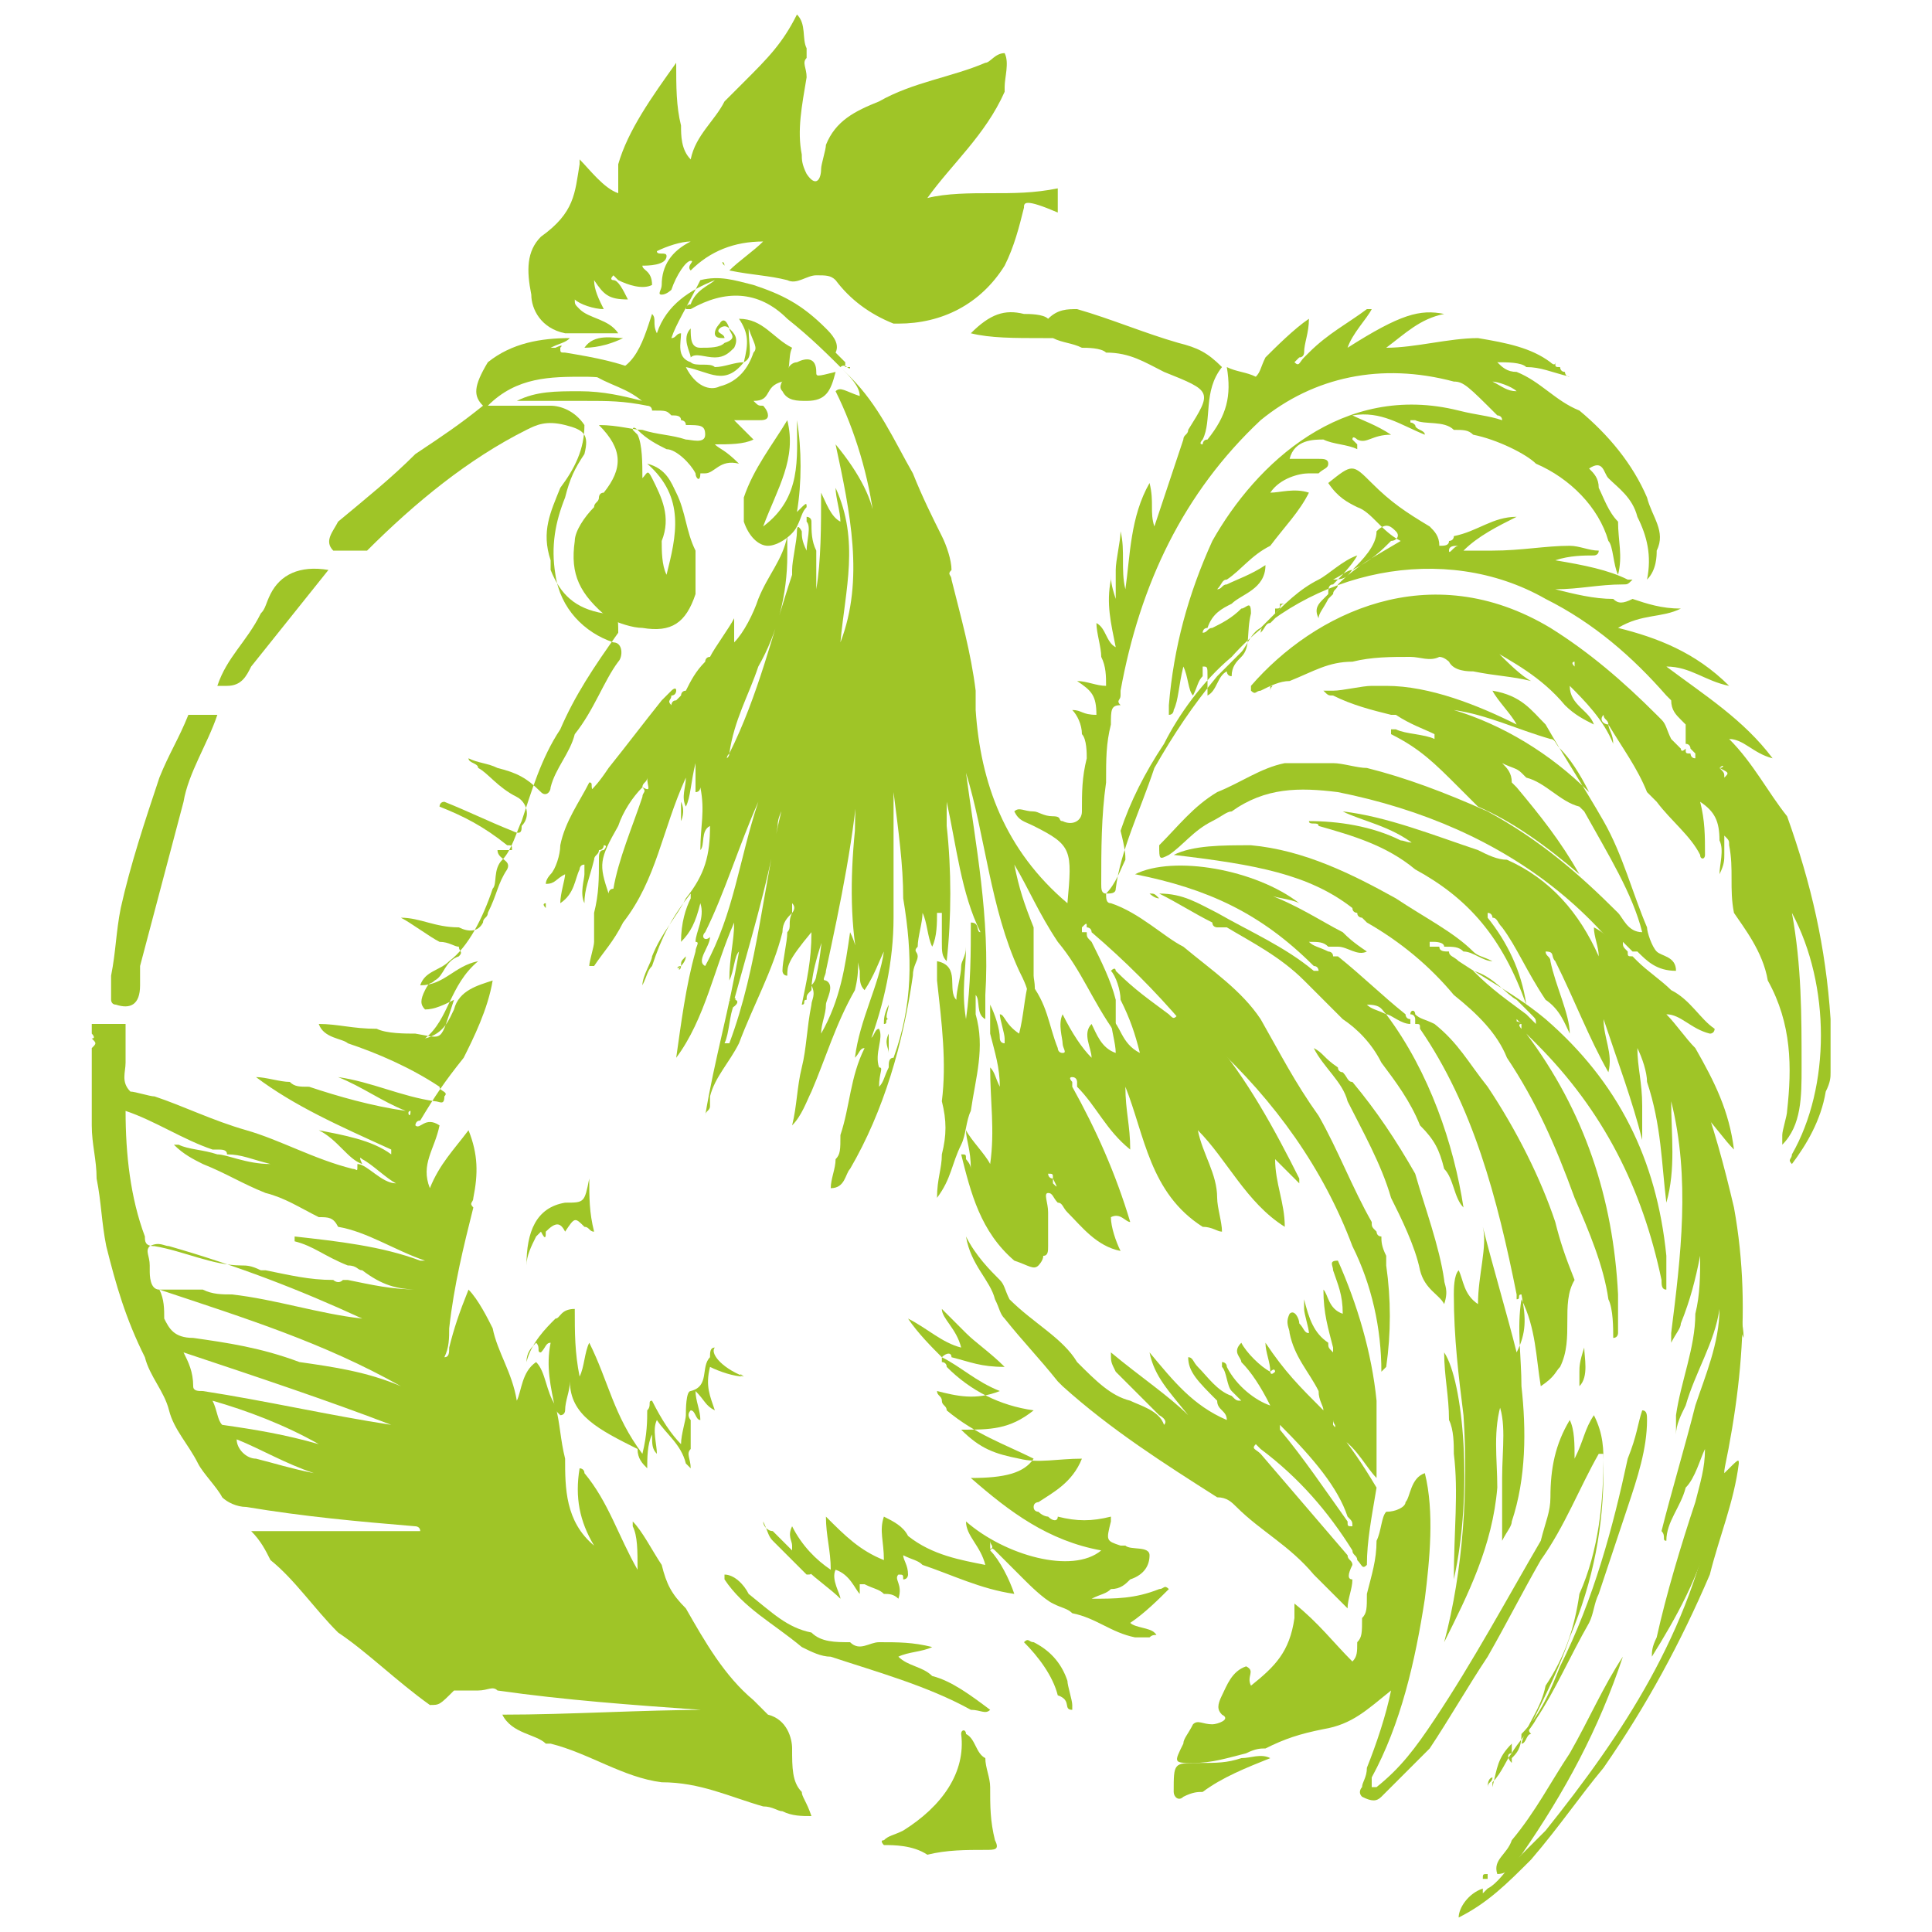 <?xml version="1.0" encoding="utf-8"?>
<!-- Generator: Adobe Illustrator 26.0.1, SVG Export Plug-In . SVG Version: 6.00 Build 0)  -->
<svg version="1.1" id="Слой_1" xmlns="http://www.w3.org/2000/svg" xmlns:xlink="http://www.w3.org/1999/xlink" x="0px" y="0px"
	 viewBox="0 0 40 40" style="enable-background:new 0 0 40 40;" xml:space="preserve">
<style type="text/css">
	.st0{fill:#9FC527;}
</style>
<g>
	<path class="st0" d="M34.8,12.6c-0.4,0.2-0.8,0.1-1.3,0.4c0.8,0.2,1.6,0.5,2.3,1.2c-0.5-0.1-0.8-0.4-1.3-0.4
		c0.8,0.6,1.6,1.1,2.2,1.9c-0.4-0.1-0.6-0.4-0.9-0.4c0.5,0.5,0.8,1.1,1.2,1.6c0.5,1.4,0.8,2.7,0.9,4.2c0,0.4,0,0.7,0,1.1
		c0,0.1,0,0.2-0.1,0.4c-0.1,0.6-0.4,1.1-0.7,1.5c-0.1-0.1,0-0.1,0-0.2c0.8-1.4,0.8-3.5,0-5c0.2,1.1,0.2,2.1,0.2,3.2
		c0,0.6,0,1.2-0.4,1.6l0,0c0-0.1,0-0.1,0-0.2s0.1-0.4,0.1-0.5c0.1-0.9,0.1-1.8-0.4-2.7c-0.1-0.6-0.5-1.1-0.7-1.4
		c-0.1-0.5,0-0.9-0.1-1.4c0-0.1,0-0.1-0.1-0.2c0,0.1,0,0.2,0,0.4c0,0.1,0,0.2-0.1,0.4c0-0.2,0.1-0.5,0-0.7c0-0.4-0.1-0.6-0.4-0.8
		c0.1,0.4,0.1,0.7,0.1,1.1c0,0.1-0.1,0.1-0.1,0c-0.2-0.4-0.6-0.7-0.9-1.1c0,0,0,0-0.1-0.1c0,0,0,0-0.1-0.1c-0.2-0.5-0.5-0.9-0.8-1.4
		c0-0.1-0.1-0.1-0.1-0.2c0,0-0.1,0,0,0l0,0c-0.1,0.1,0,0.2,0.1,0.2c0,0.1,0.1,0.2,0.1,0.4c-0.2-0.5-0.6-0.9-0.9-1.2
		c0,0.4,0.4,0.5,0.5,0.8c-0.2-0.1-0.4-0.2-0.6-0.4c-0.5-0.6-1.1-0.9-1.6-1.2c0,0-0.1,0-0.1-0.1l0,0c0,0,0.1,0.1,0.1,0
		c0,0.1,0.1,0.1,0.2,0.2c0.2,0.2,0.5,0.5,0.7,0.6c-0.4-0.1-0.7-0.1-1.2-0.2c-0.1,0-0.4,0-0.5-0.2c0,0-0.1-0.1-0.2-0.1
		c-0.2,0.1-0.4,0-0.6,0c-0.4,0-0.8,0-1.2,0.1c-0.5,0-0.8,0.2-1.3,0.4c-0.2,0-0.4,0.1-0.6,0.2c-0.1,0-0.1,0.1-0.2,0c0,0,0,0,0-0.1
		c1.3-1.5,3.7-2.7,6.2-1.2c0.8,0.5,1.5,1.1,2.2,1.8l0.1,0.1c0.1,0.1,0.1,0.2,0.2,0.4c0,0,0,0,0.1,0.1c0,0,0,0,0.1,0.1
		c0,0,0,0.1,0.1,0c0,0.1,0,0.1,0.1,0.1c0,0,0,0.1,0.1,0.1l0,0l0,0l0,0v-0.1l-0.1-0.1c0,0,0-0.1-0.1-0.1V15c0,0,0,0-0.1-0.1
		c-0.1-0.1-0.2-0.2-0.2-0.4l-0.1-0.1c-0.7-0.8-1.5-1.5-2.5-2c-2.1-1.2-4.9-0.6-6.5,1.2c-0.6,0.5-1.1,1.2-1.4,1.8
		c-0.4,0.6-0.7,1.2-0.9,1.8c0.1,0.4,0.1,0.5,0.1,0.6c-0.1,0.2-0.2,0.5-0.4,0.7c0,0.1,0,0.2,0.1,0.2c0.6,0.2,1.1,0.7,1.5,0.9
		c0.6,0.5,1.2,0.9,1.6,1.5c0.4,0.7,0.7,1.3,1.2,2c0.4,0.7,0.7,1.5,1.1,2.2c0,0.1,0,0.1,0.1,0.2c0,0,0,0.1,0.1,0.1
		c0,0.1,0,0.2,0.1,0.4v0.1v0.1c0.1,0.7,0.1,1.4,0,2.1l-0.1,0.1c0-0.9-0.2-1.8-0.6-2.6c-0.6-1.6-1.6-3-2.9-4.2c0,0,0,0-0.1-0.1
		c0,0-0.1-0.1-0.1,0c0-0.1,0-0.1-0.1-0.1l0,0l0,0c-0.1,0,0,0.1-0.1,0c-0.1,0-0.1-0.1-0.2-0.2c-0.6-0.7-1.2-1.3-1.9-1.9
		c0-0.1-0.1-0.1-0.1-0.1c0-0.1,0-0.1-0.1,0l0,0l0,0c0,0,0,0,0,0.1h0.1c0,0.1,0,0.1,0.1,0.2c0.2,0.4,0.4,0.8,0.5,1.2
		c0,0.2,0,0.4,0,0.7c-0.5-0.7-0.7-1.3-1.2-1.9c-0.4-0.6-0.6-1.1-0.9-1.6c0.1,0.5,0.2,0.8,0.4,1.3c0,0.1,0,0.2,0,0.2v0.1l0,0
		c0,0.2,0,0.5,0,0.7c0,0.1,0.1,0.4-0.1,0.5c0-0.2-0.1-0.4-0.2-0.6c-0.6-1.3-0.7-2.8-1.1-4.1c0.2,1.5,0.5,3,0.4,4.6
		c0,0.1,0,0.4,0,0.5c-0.2-0.1-0.1-0.4-0.2-0.5c0,0.1,0,0.2,0,0.4c0.2,0.7,0,1.3-0.1,2c-0.1,0.2-0.1,0.5-0.2,0.7
		c-0.2,0.4-0.2,0.7-0.5,1.1c0-0.4,0.1-0.6,0.1-0.9c0.1-0.4,0.1-0.7,0-1.1c0.1-0.8,0-1.6-0.1-2.5c0-0.1,0-0.2,0-0.4
		c0.5,0.1,0.2,0.6,0.4,0.8c0-0.2,0.1-0.5,0.1-0.7c0-0.1,0.1-0.2,0.1-0.4c0,0.5-0.1,0.9,0,1.5c0.1-0.7,0.1-1.4,0.1-2
		c0.2,0,0.1,0.2,0.2,0.2c-0.4-0.8-0.5-1.8-0.7-2.7c0,0.1,0,0.4,0,0.5c0.1,0.9,0.1,1.9,0,2.8c-0.1-0.1-0.1-0.2-0.1-0.4
		c0-0.2,0-0.4,0-0.6c0,0,0,0-0.1,0c0,0.2,0,0.5-0.1,0.7c-0.1-0.2-0.1-0.5-0.2-0.7c0,0.2-0.1,0.5-0.1,0.7l0,0c-0.1,0.1,0,0.1,0,0.2
		s-0.1,0.2-0.1,0.4c-0.2,1.4-0.6,2.8-1.3,4c-0.1,0.1-0.1,0.4-0.4,0.4c0-0.2,0.1-0.4,0.1-0.6c0.1-0.1,0.1-0.2,0.1-0.5
		c0.2-0.6,0.2-1.2,0.5-1.8v-0.1v0.1c-0.1,0-0.1,0.1-0.2,0.2c0.1-0.8,0.5-1.5,0.6-2.2c-0.1,0.2-0.2,0.5-0.4,0.8
		c-0.1-0.1-0.1-0.2-0.1-0.4c-0.2-0.9-0.2-1.9-0.1-2.9c0-0.6,0.1-1.3-0.2-1.9v-0.1c0-0.1,0-0.4,0.2-0.4s0.2,0.1,0.2,0.2
		c0,0.4-0.1,0.6-0.1,0.8c-0.1,1.5-0.4,2.9-0.7,4.3c0,0.1-0.1,0.2,0,0.2c0.2,0.1,0,0.4,0,0.5c0,0.2-0.1,0.4-0.1,0.6l0,0l0,0
		c0.4-0.7,0.5-1.4,0.6-2.1c0.2,0.4,0.2,0.8,0.1,1.2c-0.4,0.7-0.6,1.4-0.9,2.1c-0.1,0.2-0.2,0.5-0.4,0.7l0,0c0.1-0.4,0.1-0.8,0.2-1.2
		s0.1-0.8,0.2-1.3c0-0.1,0.1-0.2,0-0.4c0.1-0.1,0.1-0.2,0.1-0.2c0.1-0.4,0.1-0.8,0.2-1.3l0,0c0,0,0,0,0.1,0c0,0,0,0,0,0.1
		c-0.2,0.5-0.4,1.1-0.4,1.5c-0.1,0.1-0.1,0.1-0.1,0.2c-0.1,0,0,0.1-0.1,0.1c0.1-0.5,0.2-0.9,0.2-1.5c-0.5,0.6-0.5,0.7-0.5,0.9
		c-0.1,0-0.1-0.1-0.1-0.1c0-0.2,0.1-0.6,0.1-0.8c0.1-0.1,0-0.2,0.1-0.4c0,0,0.1-0.1,0-0.2c0,0.1,0,0.1,0,0.2
		c-0.1,0.1-0.2,0.2-0.2,0.4c-0.2,0.8-0.6,1.5-0.9,2.3c-0.2,0.4-0.5,0.7-0.6,1.1l0,0v0.1l0,0c0,0,0,0,0,0.1c0,0.1-0.1,0.1-0.1,0.2
		c0.2-1.2,0.5-2.2,0.7-3.4c-0.1,0.1-0.1,0.4-0.2,0.6c0-0.5,0.1-0.8,0.1-1.2c-0.4,0.9-0.6,2-1.2,2.8c0.1-0.7,0.2-1.5,0.4-2.2
		c0-0.1,0.1-0.2,0-0.2l0,0c0-0.2,0.2-0.5,0.1-0.8c-0.1,0.4-0.2,0.6-0.4,0.8c0-0.4,0.1-0.7,0.2-0.9v-0.1l0,0
		c-0.4,0.5-0.6,0.9-0.8,1.5c-0.1,0.1-0.1,0.2-0.2,0.4c0-0.2,0.2-0.5,0.2-0.6c0.2-0.5,0.5-0.8,0.7-1.2c0.4-0.5,0.5-0.9,0.5-1.5
		c-0.2,0.1-0.1,0.4-0.2,0.5c0-0.5,0.1-0.8,0-1.3c0,0,0,0.1-0.1,0.1c0-0.2,0-0.4,0-0.6c-0.1,0.4-0.1,0.7-0.2,0.9
		c-0.1-0.2,0-0.4,0-0.6c-0.5,1.1-0.6,2.1-1.3,3c-0.2,0.4-0.4,0.6-0.6,0.9c0,0,0,0-0.1,0c0-0.1,0.1-0.4,0.1-0.5l0,0c0,0,0,0,0-0.1
		v-0.1c0-0.1,0-0.2,0-0.4c0.1-0.4,0.1-0.7,0.1-1.1c0-0.1,0-0.2,0.1-0.2c0,0,0.1-0.1,0-0.1c0,0,0,0.1-0.1,0.1c0,0.1-0.1,0.1-0.1,0.2
		c-0.1,0.4-0.2,0.6-0.2,0.9c-0.1-0.2,0-0.5,0-0.6c0-0.1,0-0.1,0-0.2c-0.1,0-0.1,0.1-0.1,0.1c-0.1,0.2-0.1,0.5-0.4,0.7
		c0-0.2,0.1-0.5,0.1-0.6c-0.2,0.1-0.2,0.2-0.4,0.2c0-0.1,0.1-0.2,0.1-0.2l0,0l0,0c0.1-0.1,0.2-0.4,0.2-0.6c0.1-0.5,0.4-0.9,0.6-1.3
		c0.1,0,0,0.1,0.1,0.2c-0.1,0-0.1,0-0.1,0.1l0,0c0,0,0,0,0-0.1c0.1-0.1,0.2-0.2,0.4-0.5l0,0c0.4-0.5,0.7-0.9,1.1-1.4
		c0.1-0.1,0.1-0.1,0.2-0.2c0,0,0.1-0.1,0.1,0l0,0c0,0,0,0.1-0.1,0.1c0,0.1-0.1,0.1,0,0.2c-0.1,0,0,0.1-0.1,0.1l0,0l0,0l0,0
		c0,0,0-0.1,0.1-0.1c0,0,0-0.1,0.1-0.1l0.1-0.1c0,0,0-0.1,0.1-0.1c0.1-0.2,0.2-0.4,0.4-0.6c0,0,0-0.1,0.1-0.1l0,0
		c0.1-0.2,0.4-0.6,0.5-0.8l0,0c0,0.1,0,0.4,0,0.5c0.2-0.2,0.4-0.6,0.5-0.9c0.2-0.5,0.5-0.8,0.6-1.3c0,0.1,0,0.2,0,0.4
		c0,0.8-0.2,1.6-0.6,2.3c-0.2,0.6-0.5,1.1-0.6,1.8c-0.1,0.1,0,0.1-0.1,0.2l0,0l0,0l0,0c0-0.1,0.1-0.1,0.1-0.2
		c0.6-1.2,0.9-2.5,1.3-3.7l0,0c0,0,0,0,0-0.1c0-0.2,0.1-0.6,0.1-0.8s0.1,0,0.1,0c0,0.1,0,0.2,0.1,0.4c0-0.2,0.1-0.5,0-0.6v-0.1
		c0,0,0.1,0,0.1,0.1c0,0.2,0,0.4,0.1,0.6c0,0.2,0,0.6,0,0.8c0.1-0.6,0.1-1.3,0.1-2c0.1,0.2,0.2,0.5,0.4,0.6l0,0
		c0-0.2-0.1-0.5-0.1-0.7c0.5,1.1,0.2,2.1,0.1,3.2c0.5-1.3,0.2-2.7-0.1-4.1c0.5,0.6,0.8,1.2,0.8,1.6c-0.1-0.9-0.4-1.9-0.8-2.7
		c0.1-0.1,0.2,0,0.5,0.1c0-0.2-0.2-0.4-0.4-0.6c0.1-0.1,0.2,0.1,0.2,0c0,0,0,0-0.1,0l0,0c0,0,0,0,0-0.1c-0.1-0.1-0.2-0.2-0.2-0.2
		c0.1-0.2-0.1-0.4-0.2-0.5c-0.5-0.5-0.9-0.7-1.5-0.9c-0.4-0.1-0.7-0.2-1.1-0.1C14.2,6.4,14,6.7,13.9,7C14,7,14,6.9,14.1,6.9
		c0,0.2-0.1,0.5,0.2,0.6l0,0c0.1,0.1,0.4,0,0.5,0.1c0.2,0,0.4-0.1,0.6-0.1C15,8,14.7,7.7,14.2,7.6C14.4,8,14.7,8.1,14.9,8
		c0.4-0.1,0.6-0.4,0.7-0.7c0.1-0.1,0-0.2-0.1-0.5c0,0.4,0.1,0.6-0.1,0.7c0.1-0.4,0.1-0.6-0.1-0.9c0.5,0,0.7,0.4,1.1,0.6
		c-0.1,0.2,0,0.5-0.2,0.7C15.8,8,16,8.3,15.6,8.3c0.1,0.1,0.1,0.1,0.2,0.1c0,0,0.1,0.1,0.1,0.2c0,0.1-0.1,0.1-0.2,0.1s-0.2,0-0.5,0
		c0.1,0.1,0.2,0.2,0.4,0.4c-0.2,0.1-0.5,0.1-0.8,0.1l0,0l0,0c0.1,0.1,0.2,0.1,0.5,0.4c-0.4-0.1-0.5,0.2-0.7,0.2h-0.1
		c0,0.2-0.1,0.1-0.1,0c-0.1-0.2-0.4-0.5-0.6-0.5c-0.2-0.1-0.4-0.2-0.6-0.4c0,0-0.1-0.1-0.1,0l0,0l0,0l0,0c0,0,0,0,0.1,0.1
		c0.1,0.2,0.1,0.6,0.1,0.9c0.1-0.1,0.1-0.2,0.2,0c0.2,0.4,0.4,0.8,0.2,1.3c0,0.2,0,0.5,0.1,0.7c0.2-0.8,0.4-1.6-0.4-2.3
		c0.4,0.1,0.5,0.4,0.6,0.6c0.2,0.4,0.2,0.8,0.4,1.2c0,0.4,0,0.7,0,0.9c-0.2,0.6-0.5,0.8-1.1,0.7c-0.2,0-0.5-0.1-0.7-0.2
		c-0.6-0.5-0.8-0.9-0.7-1.6c0-0.2,0.2-0.5,0.4-0.7c0-0.1,0.1-0.1,0.1-0.2c0,0,0-0.1,0.1-0.1l0,0c0.4-0.5,0.4-0.9-0.1-1.4
		c0.4,0,0.7,0.1,0.9,0.1C13.6,9,13.9,9,14.2,9.1c0.1,0,0.4,0.1,0.4-0.1c0-0.2-0.1-0.2-0.4-0.2l0,0c0-0.1-0.1-0.1-0.1-0.1l0,0
		c0-0.1-0.1-0.1-0.2-0.1l0,0c-0.1-0.1-0.1-0.1-0.4-0.1l0,0c0-0.1-0.1-0.1-0.1-0.1l0,0C13,8,12.6,8,12.2,7.7c0.9,0.2,1.1-0.6,1.3-1.2
		c0.1,0.1,0,0.2,0.1,0.4c0.2-0.6,0.7-0.9,1.2-1.1l0,0c-0.1,0.1-0.4,0.2-0.5,0.5c0,0-0.1,0-0.1,0.1l0,0l0,0l0,0h0.1
		c0.7-0.4,1.4-0.4,2,0.2c0.5,0.4,0.8,0.7,1.3,1.2c0.6,0.6,0.9,1.3,1.3,2c0.2,0.5,0.4,0.9,0.6,1.3c0.1,0.2,0.2,0.5,0.2,0.7l0,0l0,0
		c-0.1,0.1,0,0.1,0,0.2c0.2,0.8,0.4,1.5,0.5,2.3c0,0.1,0,0.2,0,0.4c0.1,1.5,0.6,2.9,1.9,4c0.1-1.1,0.1-1.2-0.7-1.6
		C21.2,17,21.1,17,21,16.8l0,0c0.1-0.1,0.2,0,0.4,0c0.1,0,0.2,0.1,0.4,0.1s0.1,0.1,0.2,0.1c0.2,0.1,0.4,0,0.4-0.2
		c0-0.4,0-0.7,0.1-1.1c0-0.1,0-0.4-0.1-0.5c0-0.2-0.1-0.4-0.2-0.5c0.2,0,0.2,0.1,0.5,0.1c0-0.4-0.1-0.5-0.4-0.7
		c0.2,0,0.4,0.1,0.6,0.1c0-0.2,0-0.4-0.1-0.6c0-0.2-0.1-0.5-0.1-0.7c0.2,0.1,0.2,0.4,0.4,0.5l0,0l0,0l0,0c-0.1-0.5-0.2-0.9-0.1-1.4
		c0,0,0,0,0-0.1l0,0l0,0c0,0.1,0,0.2,0.1,0.5c0-0.2,0-0.4,0-0.6s0.1-0.6,0.1-0.8c0.1,0.4,0,0.8,0.1,1.2c0.1-0.7,0.1-1.5,0.5-2.2
		c0.1,0.4,0,0.6,0.1,0.9c0.2-0.6,0.4-1.2,0.6-1.8c0-0.1,0.1-0.1,0.1-0.2c0.5-0.8,0.5-0.8-0.5-1.2c-0.4-0.2-0.7-0.4-1.2-0.4
		c-0.1-0.1-0.4-0.1-0.5-0.1c-0.2-0.1-0.4-0.1-0.6-0.2c-0.1,0-0.2,0-0.2,0C21,7,20.5,7,20.1,6.9c0.4-0.4,0.7-0.5,1.1-0.4
		c0.1,0,0.4,0,0.5,0.1c0.2-0.2,0.4-0.2,0.6-0.2c0.7,0.2,1.4,0.5,2.1,0.7c0.4,0.1,0.6,0.2,0.9,0.5c-0.4,0.5-0.2,1.1-0.4,1.5
		c0,0-0.1,0.1,0,0.1c0,0,0-0.1,0.1-0.1l0,0c0.4-0.5,0.5-0.9,0.4-1.5c0.2,0.1,0.4,0.1,0.6,0.2c0,0.1,0,0.2,0,0.2l0,0l0,0l0,0
		C25.9,8,26,7.8,26,7.8c0.1-0.1,0.1-0.2,0.2-0.4c0.2-0.2,0.6-0.6,0.9-0.8C27.1,6.9,27,7.1,27,7.3c0,0,0,0.1-0.1,0.1l-0.1,0.1
		c0,0,0,0,0,0.1c0,0,0,0,0-0.1c0.1,0.1,0.1,0,0.2-0.1l0.1-0.1c0.4-0.4,0.8-0.6,1.2-0.9h0.1c-0.1,0.2-0.4,0.5-0.5,0.8
		c1.1-0.7,1.5-0.8,2-0.7c-0.5,0.1-0.8,0.4-1.2,0.7c0.6,0,1.3-0.2,1.9-0.2c0.6,0.1,1.1,0.2,1.5,0.5c0,0,0.1,0.1,0.1,0
		c0,0.1,0,0.1,0.1,0.1l0,0c0,0,0,0.1,0.1,0.1c0,0,0,0.1,0.1,0.1c-0.4-0.1-0.6-0.2-0.9-0.2c-0.1-0.1-0.4-0.1-0.6-0.1
		c0.1,0.1,0.2,0.2,0.4,0.2c0.5,0.2,0.8,0.6,1.3,0.8c0.6,0.5,1.1,1.1,1.4,1.8c0.1,0.4,0.4,0.7,0.2,1.1c0,0.1,0,0.4-0.2,0.6
		c0.1-0.5,0-0.9-0.2-1.3c-0.1-0.4-0.4-0.6-0.6-0.8c-0.1-0.1-0.1-0.4-0.4-0.2c0-0.1,0-0.1,0-0.1s0-0.1-0.1-0.1l0,0l0,0
		c0.1,0,0.1,0,0.1,0.1v0.1c0.1,0.1,0.2,0.2,0.2,0.4c0.1,0.2,0.2,0.5,0.4,0.7c0,0.4,0.1,0.7,0,1.1c-0.1-0.2-0.1-0.6-0.2-0.7
		c-0.2-0.7-0.8-1.3-1.5-1.6c-0.2-0.2-0.8-0.5-1.3-0.6l0,0c-0.1-0.1-0.2-0.1-0.4-0.1c-0.2-0.2-0.6-0.1-0.8-0.2h-0.1
		c0,0.1,0,0,0.1,0.1c0,0.1,0.2,0.1,0.2,0.2c-0.5-0.2-0.9-0.5-1.5-0.4c0.2,0.1,0.5,0.2,0.8,0.4c-0.4,0-0.5,0.2-0.7,0.1
		c0,0-0.1-0.1-0.1,0c0,0,0,0,0.1,0.1c0,0.1,0,0.1,0,0.1c-0.2-0.1-0.5-0.1-0.7-0.2c-0.2,0-0.6,0-0.7,0.4c0.2,0,0.4,0,0.6,0
		c0.1,0,0.2,0,0.2,0.1c0,0.1-0.1,0.1-0.2,0.2c-0.1,0-0.2,0-0.2,0c-0.2,0-0.6,0.1-0.8,0.4l0,0l0,0l0,0c0.2,0,0.5-0.1,0.8,0
		c-0.2,0.4-0.5,0.7-0.8,1.1c-0.4,0.2-0.6,0.5-0.9,0.7c-0.1,0-0.1,0.1-0.2,0.2c0.1,0,0.1-0.1,0.2-0.1c0.2-0.1,0.5-0.2,0.8-0.4
		c0,0.5-0.5,0.6-0.7,0.8c-0.2,0.1-0.4,0.2-0.5,0.5c-0.1,0-0.1,0.1-0.1,0.1l0,0l0,0l0,0c0.1,0,0.1-0.1,0.2-0.1
		c0.2-0.1,0.4-0.2,0.6-0.4c0.1,0,0.2-0.2,0.2,0.1c-0.1,0.4,0,0.7-0.2,0.9c-0.1,0.1-0.2,0.2-0.2,0.4c-0.1,0-0.1-0.1-0.1-0.1
		c-0.2,0.1-0.2,0.4-0.4,0.5c0-0.1,0-0.2,0-0.4s0-0.2-0.1-0.2c0,0.1,0,0.1,0,0.2c-0.1,0.1-0.1,0.2-0.2,0.4c-0.1-0.1-0.1-0.4-0.2-0.6
		c-0.1,0.4-0.1,0.7-0.2,0.9c0,0,0,0.1-0.1,0.1v-0.1v-0.1c0.1-1.2,0.4-2.3,0.9-3.4c0.9-1.6,2.7-3.3,5.1-2.7c0.4,0.1,0.6,0.1,0.9,0.2
		c0-0.1-0.1-0.1-0.1-0.1c-0.6-0.6-0.7-0.7-0.9-0.7c-1.5-0.4-2.9-0.1-4,0.8c-1.6,1.5-2.5,3.4-2.9,5.6c0,0,0,0,0,0.1s-0.1,0.1,0,0.2
		C23,14.6,23,14.7,23,15c-0.1,0.4-0.1,0.7-0.1,1.2l0,0c-0.1,0.7-0.1,1.4-0.1,2.1c0,0.1,0,0.2,0.1,0.2s0.2,0,0.2-0.1
		c0.1-0.8,0.5-1.6,0.8-2.5c0.4-0.7,0.8-1.3,1.3-1.9c0.1-0.1,0.2-0.2,0.4-0.4l0.1-0.1c0.1-0.1,0.2-0.4,0.4-0.5
		c0.1-0.1,0.1-0.1,0.2-0.2c0,0,0,0,0.1-0.1v-0.1c0.1,0,0.1,0,0.1-0.1h0.1l0,0c0,0-0.1,0-0.1,0.1c0,0,0,0-0.1,0.1v0.1
		c0,0,0,0-0.1,0.1c-0.1,0-0.1,0.1-0.2,0.2c0-0.1,0.1-0.2,0.1-0.2c0.4-0.4,0.7-0.7,1.1-0.9c0.2-0.1,0.5-0.4,0.8-0.5
		c-0.1,0.2-0.4,0.5-0.5,0.6c-0.1,0-0.1,0.1-0.1,0.2l-0.1,0.1c-0.1,0.1-0.2,0.2-0.1,0.4l0,0l0,0c0-0.1,0.1-0.2,0.2-0.4l0.1-0.1
		c0-0.1,0.1-0.1,0.1-0.2c0.4-0.4,0.8-0.6,1.3-0.9c-0.4-0.2-0.6-0.6-0.9-0.7c-0.2-0.1-0.4-0.2-0.6-0.5c0.5-0.4,0.5-0.4,0.9,0
		c0.4,0.4,0.7,0.6,1.2,0.9c0.1,0.1,0.2,0.2,0.2,0.4c0.1,0,0.2,0,0.2-0.1l0,0c0,0,0.1,0,0.1-0.1l0,0c0.5-0.1,0.8-0.4,1.3-0.4
		c-0.4,0.2-0.8,0.4-1.1,0.7c0.2,0,0.2,0,0.4,0s0.2,0,0.2,0c0.6,0,1.1-0.1,1.6-0.1c0.2,0,0.4,0.1,0.6,0.1c0,0.1-0.1,0.1-0.1,0.1
		c-0.2,0-0.5,0-0.8,0.1c0.6,0.1,1.1,0.2,1.5,0.4c0,0,0,0,0.1,0l0,0c-0.1,0.1-0.1,0.1-0.2,0.1c-0.5,0-0.9,0.1-1.4,0.1
		c0.4,0.1,0.8,0.2,1.2,0.2l0,0l0,0c0.1,0.1,0.2,0.1,0.4,0C34.1,12.5,34.4,12.6,34.8,12.6z M35.6,15.9C35.7,15.9,35.7,15.9,35.6,15.9
		c0.1,0.1,0.1,0.1,0.1,0.2h0.1c0,0.1,0,0.1,0,0.2l0,0l0,0l0,0c0-0.1,0-0.1,0-0.2h-0.1C35.8,16,35.8,16,35.6,15.9
		C35.7,15.9,35.7,15.8,35.6,15.9c0-0.1,0-0.1,0-0.1l0,0l0,0l0,0C35.6,15.8,35.6,15.8,35.6,15.9z M15.1,20.9L15.1,20.9L15.1,20.9
		L15.1,20.9c0.1-0.1,0-0.2,0-0.2c0,0.1,0.2-0.2,0.1,0.1c-0.1,0.2-0.1,0.6-0.2,0.8c0,0,0,0,0.1,0c0.6-1.6,0.7-3.3,1.1-4.9
		c0,0.1-0.1,0.2-0.1,0.4c-0.2,1.2-0.6,2.5-0.9,3.6C15.3,20.7,15.3,20.8,15.1,20.9z M13.4,16.1c0,0.1-0.1,0.1-0.1,0.2
		c-0.2,0.2-0.4,0.5-0.5,0.8c-0.4,0.7-0.4,0.8-0.2,1.4c0,0,0-0.1,0.1-0.1c0.1-0.6,0.4-1.3,0.6-1.9c0-0.1,0.1-0.1,0-0.2
		C13.5,16.4,13.4,16.3,13.4,16.1L13.4,16.1L13.4,16.1z M18.2,22.5c0.1-0.1,0.1-0.2,0.2-0.4c0-0.1,0-0.2,0.1-0.2
		c0.4-1.1,0.4-2.1,0.2-3.3c0-0.7-0.1-1.4-0.2-2.2c0,0.8,0,1.8,0,2.6c0,0.9-0.2,1.8-0.5,2.6l0,0l0,0c0,0,0,0,0-0.1
		c0.1,0,0.1-0.2,0.2-0.2c0.1,0.2-0.1,0.5,0,0.8C18.3,22.1,18.2,22.2,18.2,22.5L18.2,22.5c0,0.1,0,0.1,0,0.1
		C18.2,22.5,18.2,22.5,18.2,22.5z M30.2,11.3C30.2,11.3,30.2,11.2,30.2,11.3C30.2,11.2,30.2,11.2,30.2,11.3c-0.1,0-0.2,0-0.2,0.1
		C30,11.5,30.1,11.3,30.2,11.3z M31.4,8.1L31.4,8.1L31.4,8.1L31.4,8.1c-0.1-0.1-0.4-0.2-0.5-0.2C31.1,8,31.2,8.1,31.4,8.1z M28,11.8
		c0.4-0.2,0.6-0.4,0.8-0.6c0.1,0,0.2-0.1,0.1-0.2c-0.1-0.1-0.2-0.2-0.4,0C28.5,11.3,28.2,11.6,28,11.8c-0.1,0-0.2,0.1-0.4,0.2
		C27.9,12,27.9,11.9,28,11.8z M14.6,20c0.6-1.1,0.7-2.2,1.1-3.4c-0.4,0.9-0.7,1.9-1.1,2.7c-0.1,0.1,0,0.2,0.1,0.1l0,0
		C14.7,19.6,14.4,19.9,14.6,20L14.6,20L14.6,20L14.6,20z M12.3,18.5L12.3,18.5L12.3,18.5L12.3,18.5L12.3,18.5z M32.6,13.8
		C32.6,13.8,32.7,13.8,32.6,13.8c0-0.1,0-0.1,0-0.1S32.5,13.7,32.6,13.8L32.6,13.8z M27.8,7.3L27.8,7.3L27.8,7.3L27.8,7.3z
		 M17.8,8.8L17.8,8.8L17.8,8.8L17.8,8.8L17.8,8.8z"/>
	<path class="st0" d="M8.9,35.3C8.9,35.2,8.9,35.2,8.9,35.3c-0.7-0.5-1.3-1.1-1.9-1.5c-0.5-0.5-0.9-1.1-1.4-1.5
		c-0.1-0.2-0.2-0.4-0.4-0.6c1.2,0,2.3,0,3.5,0c0-0.1-0.1-0.1-0.1-0.1c-1.2-0.1-2.3-0.2-3.5-0.4c-0.2,0-0.4-0.1-0.5-0.2
		c-0.1-0.2-0.4-0.5-0.5-0.7c-0.2-0.4-0.5-0.7-0.6-1.1c-0.1-0.4-0.4-0.7-0.5-1.1c-0.4-0.8-0.6-1.5-0.8-2.3c-0.1-0.5-0.1-0.9-0.2-1.4
		c0-0.4-0.1-0.7-0.1-1.1c0-0.1,0-0.2,0-0.5c0-0.4,0-0.7,0-1.1c0.1-0.1,0.1-0.1,0-0.2l0,0l0,0c0.1,0,0-0.1,0-0.1l0,0l0,0
		c0,0,0,0,0-0.1v-0.1l0,0h0.1c0.1,0,0.2,0,0.4,0h0.1c0,0,0,0,0.1,0c0,0.2,0,0.6,0,0.8c0,0.2-0.1,0.4,0.1,0.6c0.1,0,0.4,0.1,0.5,0.1
		c0.6,0.2,1.2,0.5,1.9,0.7s1.4,0.6,2.2,0.8c0.1,0,0.1,0.1,0.1-0.1c0.2,0,0.5,0.4,0.8,0.4c-0.2-0.1-0.5-0.4-0.7-0.5
		c-0.1-0.1,0,0.1,0,0.1C7.2,24,7,23.6,6.6,23.4c0.5,0.1,1.1,0.2,1.5,0.5c0,0,0,0,0-0.1c-1.1-0.5-2-0.9-2.8-1.5l0,0
		c0.2,0,0.5,0.1,0.7,0.1c0.1,0.1,0.2,0.1,0.4,0.1c0.6,0.2,1.3,0.4,2,0.5c-0.5-0.2-0.9-0.5-1.4-0.7c0.7,0.1,1.3,0.4,2,0.5
		c0.1,0,0.2,0.1,0.2-0.1c0.1-0.1-0.1-0.1-0.1-0.2c-0.6-0.4-1.3-0.7-1.9-0.9c-0.1-0.1-0.5-0.1-0.6-0.4c0.4,0,0.7,0.1,1.2,0.1
		c0.2,0.1,0.6,0.1,0.8,0.1c0.6,0.1,0.5,0.2,0.8-0.7c-0.2,0.1-0.4,0.2-0.6,0.2c-0.1-0.1-0.1-0.2,0-0.4s0.1-0.1,0.2-0.2
		c0.2-0.1,0.2-0.4,0.5-0.5c0.1-0.1,0-0.1,0-0.2c-0.1,0-0.2-0.1-0.4-0.1c-0.2-0.1-0.6-0.4-0.8-0.5c0.4,0,0.7,0.2,1.2,0.2l0,0
		c0.2,0.1,0.4,0.1,0.5-0.1c0-0.1,0.1-0.1,0.1-0.2c0.2-0.4,0.2-0.6,0.4-0.9c0.1-0.2-0.2-0.2-0.2-0.4c0.1,0,0.1,0,0.2,0c0,0,0,0,0.1,0
		c0-0.1,0-0.1-0.1-0.1c-0.5-0.4-0.9-0.6-1.4-0.8c0,0,0-0.1,0.1-0.1c0.5,0.2,0.9,0.4,1.4,0.6c0.2,0.1,0.2,0,0.2-0.1
		c0.2-0.2,0.1-0.5-0.1-0.6c-0.4-0.2-0.6-0.5-0.8-0.6c0-0.1-0.2-0.1-0.2-0.2c0.2,0.1,0.4,0.1,0.6,0.2c0.4,0.1,0.6,0.2,0.9,0.5
		c0.1,0.1,0.2,0,0.2-0.1c0.1-0.4,0.4-0.7,0.5-1.1c0.4-0.5,0.6-1.1,0.9-1.5c0.1-0.1,0.1-0.4-0.1-0.4c-0.6-0.2-1.1-0.7-1.2-1.4
		c-0.1-0.6,0-1.1,0.2-1.6c0.1-0.4,0.2-0.6,0.4-0.9c0.1-0.4,0-0.5-0.4-0.6s-0.6,0-0.8,0.1c-1.2,0.6-2.3,1.5-3.3,2.5
		c-0.2,0-0.5,0-0.7,0c-0.2-0.2,0-0.4,0.1-0.6c0.6-0.5,1.1-0.9,1.6-1.4C9.2,9,9.5,8.8,10,8.4C9.8,8.2,9.8,8,10.1,7.5
		C10.6,7.1,11.2,7,11.8,7c-0.1,0.1-0.2,0.1-0.4,0.2c0,0-0.1,0,0,0c0,0,0,0,0.1,0c0,0,0.2-0.1,0.1,0c0,0.1,0,0.1,0.1,0.1
		c0.6,0.1,1.2,0.2,1.8,0.5l0,0C13.5,8,13.6,8,13.6,8l0,0c0.1,0.1,0.1,0.1,0.4,0.1l0,0c0,0.1,0.1,0.1,0.2,0.1l0,0c0,0,0.1,0,0.1,0.1
		l0,0c0,0.1,0.2,0.1,0.1,0.2c-0.1,0.1-0.1,0-0.2,0c-0.1-0.1-0.4-0.1-0.5-0.2l0,0l0,0c-0.5-0.4-1.1-0.5-1.6-0.5c-0.7,0-1.4,0-2,0.6
		c0.5,0,0.8,0,1.3,0c0.2,0,0.5,0.1,0.7,0.4c0,0.5-0.2,0.9-0.5,1.3c-0.2,0.5-0.4,0.9-0.2,1.5v0.1v0.1l0,0c0.2,0.5,0.5,0.8,1.1,0.9
		h0.1c0.2,0,0.2,0.1,0.2,0.4c-0.5,0.7-0.9,1.3-1.2,2c-0.4,0.6-0.6,1.3-0.8,1.9c-0.1,0.2-0.2,0.6-0.4,0.8s-0.1,0.5-0.2,0.6
		c-0.2,0.6-0.5,1.2-0.9,1.5c-0.2,0.2-0.5,0.2-0.6,0.5c0.5,0,0.7-0.4,1.2-0.5c-0.6,0.5-0.6,1.2-1.1,1.6c0.4-0.1,0.5-0.4,0.6-0.6
		c0.1-0.4,0.5-0.5,0.8-0.6c-0.1,0.6-0.4,1.2-0.6,1.6c-0.4,0.5-0.6,0.8-0.9,1.3c-0.1,0-0.1,0.1-0.1,0.1c0.1,0.1,0.2-0.2,0.5,0
		c-0.1,0.5-0.4,0.8-0.2,1.3c0.2-0.5,0.5-0.8,0.8-1.2c0.2,0.5,0.2,0.9,0.1,1.4c0,0.1-0.1,0.1,0,0.2c-0.2,0.8-0.4,1.6-0.5,2.5
		c0,0.2,0,0.4-0.1,0.6c0.1,0,0.1-0.1,0.1-0.2c0.1-0.4,0.2-0.7,0.4-1.2c0.2,0.2,0.4,0.6,0.5,0.8c0.1,0.5,0.4,0.9,0.5,1.5
		c0.1-0.2,0.1-0.6,0.4-0.8c0.2,0.2,0.2,0.6,0.4,0.9c0.1,0.4,0.1,0.7,0.2,1.1c0,0.6,0,1.3,0.6,1.8C12,31.5,11.9,31,12,30.4l0,0
		c0,0,0.1,0,0.1,0.1c0.5,0.6,0.7,1.3,1.1,2c0-0.4,0-0.7-0.1-0.9v-0.1l0,0c0.2,0.2,0.4,0.6,0.6,0.9c0.1,0.4,0.2,0.6,0.5,0.9
		c0.4,0.7,0.8,1.4,1.4,1.9l0,0c0,0,0,0,0.1,0.1c0.1,0.1,0.1,0.1,0.2,0.2c0.4,0.1,0.5,0.5,0.5,0.7c0,0.4,0,0.7,0.2,0.9
		c0,0.1,0.1,0.2,0.2,0.5c-0.2,0-0.4,0-0.6-0.1c-0.1,0-0.2-0.1-0.4-0.1c-0.7-0.2-1.3-0.5-2.1-0.5c-0.8-0.1-1.5-0.6-2.3-0.8
		c0,0,0,0-0.1,0c-0.2-0.2-0.7-0.2-0.9-0.6c1.4,0,2.9-0.1,4.3-0.1c-0.1,0.1-0.2,0-0.2,0c-1.4-0.1-2.8-0.2-4.2-0.4l0,0
		c-0.1-0.1-0.2,0-0.4,0c-0.1,0-0.4,0-0.5,0C9.1,35.3,9.1,35.3,8.9,35.3z M7.2,26.2L7.2,26.2c-0.5-0.2-0.7-0.4-1.1-0.5v-0.1l0,0
		c0.9,0.1,1.8,0.2,2.6,0.5c0,0,0,0,0.1,0c-0.6-0.2-1.2-0.6-1.8-0.7H7l0,0c-0.1-0.2-0.2-0.2-0.4-0.2l0,0c-0.4-0.2-0.7-0.4-1.1-0.5
		c-0.5-0.2-0.8-0.4-1.3-0.6C4,24,3.8,23.9,3.6,23.7h0.1c0.2,0.1,0.5,0.1,0.8,0.2c0.2,0,0.6,0.2,1.1,0.2c0,0,0,0.1,0,0l0,0
		C5.2,24,5,23.9,4.7,23.9c0-0.1-0.1-0.1-0.2-0.1H4.4c-0.6-0.2-1.2-0.6-1.8-0.8c0,0.9,0.1,1.8,0.4,2.6c0,0.1,0,0.2,0.2,0.2
		c0.6,0.1,1.2,0.4,1.8,0.4c0.1,0,0.2,0,0.4,0.1h0.1c0.5,0.1,0.9,0.2,1.4,0.2c0,0,0.1,0.1,0.2,0h0.1c0.5,0.1,0.9,0.2,1.5,0.2
		c-0.5,0-0.8-0.1-1.2-0.4C7.4,26.3,7.4,26.2,7.2,26.2C7.3,26.2,7.3,26.2,7.2,26.2L7.2,26.2z M6.5,30.5h0.1H6.5L6.5,30.5
		c-0.6-0.2-1.1-0.5-1.6-0.7c0,0.2,0.2,0.4,0.4,0.4C5.7,30.3,6,30.4,6.5,30.5z M4.2,26.7c0.2,0.1,0.4,0.1,0.6,0.1
		c0.9,0.1,1.8,0.4,2.7,0.5c-1.3-0.6-2.6-1.1-4-1.5c-0.1,0-0.2-0.1-0.4,0c-0.1,0.1,0,0.2,0,0.4v0.1c0,0.1,0,0.4,0.2,0.4
		C3.7,26.7,3.9,26.7,4.2,26.7L4.2,26.7L4.2,26.7z M3.3,26.7c0.1,0.2,0.1,0.4,0.1,0.6c0.1,0.2,0.2,0.4,0.6,0.4
		c0.7,0.1,1.4,0.2,2.2,0.5c0.7,0.1,1.4,0.2,2.1,0.5l0,0C6.7,27.8,5.1,27.3,3.3,26.7z M3.8,28C3.9,28.2,4,28.4,4,28.7
		c0,0.1,0.1,0.1,0.2,0.1c1.3,0.2,2.6,0.5,3.9,0.7C6.8,29,5.3,28.5,3.8,28z M4.4,29c0.1,0.2,0.1,0.4,0.2,0.5c0.7,0.1,1.3,0.2,2,0.4
		l0,0C5.9,29.5,5.1,29.2,4.4,29z M8.5,23C8.5,23,8.4,23,8.5,23C8.4,23,8.5,23.2,8.5,23C8.5,23.2,8.5,23.2,8.5,23L8.5,23z M8.6,29.6
		L8.6,29.6C8.5,29.6,8.5,29.6,8.6,29.6C8.5,29.6,8.5,29.6,8.6,29.6L8.6,29.6z"/>
	<path class="st0" d="M21.2,4.3c-0.1,0.4-0.2,0.8-0.4,1.2c-0.5,0.8-1.3,1.2-2.2,1.2h-0.1c-0.5-0.2-0.9-0.5-1.2-0.9
		c-0.1-0.1-0.2-0.1-0.4-0.1c-0.2,0-0.4,0.2-0.6,0.1c-0.4-0.1-0.7-0.1-1.2-0.2c0.2-0.2,0.5-0.4,0.7-0.6c-0.6,0-1.1,0.2-1.5,0.6
		c-0.1-0.1,0.1-0.2,0-0.2C14.2,5.4,14,5.7,13.9,6c0,0-0.1,0.1-0.2,0.1c-0.1,0,0-0.1,0-0.2c0-0.4,0.2-0.7,0.6-0.9
		c-0.2,0-0.5,0.1-0.7,0.2c0,0.1,0.2,0,0.2,0.1c0,0.2-0.4,0.2-0.5,0.2c0,0.1,0.2,0.1,0.2,0.4c-0.2,0.1-0.5,0-0.7-0.1l-0.1-0.1
		c-0.1,0.1,0,0.1,0,0.1C12.8,5.8,12.9,6,13,6.2c-0.4,0-0.5-0.1-0.7-0.4c0,0.2,0.1,0.4,0.2,0.6c-0.2,0-0.5-0.1-0.6-0.2
		c0,0.1,0,0.1,0.1,0.2c0.2,0.2,0.6,0.2,0.8,0.5c-0.5,0-0.8,0-1.1,0c-0.5-0.1-0.7-0.5-0.7-0.8c-0.1-0.5-0.1-0.9,0.2-1.2
		C11.9,4.4,11.9,4,12,3.4c0,0,0,0,0-0.1c0.2,0.2,0.5,0.6,0.8,0.7c0-0.2,0-0.4,0-0.6C13,2.7,13.5,2,14,1.3c0,0.5,0,0.9,0.1,1.3
		c0,0.2,0,0.5,0.2,0.7c0.1-0.5,0.5-0.8,0.7-1.2c0.1-0.1,0.2-0.2,0.4-0.4c0.5-0.5,0.8-0.8,1.1-1.4c0.2,0.2,0.1,0.5,0.2,0.7
		c0,0.1,0,0.1,0,0.2c-0.1,0.1,0,0.2,0,0.4c-0.1,0.6-0.2,1.1-0.1,1.6c0,0.1,0,0.2,0.1,0.4C16.9,3.9,17,3.7,17,3.5
		c0-0.1,0.1-0.4,0.1-0.5c0.2-0.5,0.6-0.7,1.1-0.9c0.7-0.4,1.5-0.5,2.2-0.8c0.1,0,0.2-0.2,0.4-0.2c0.1,0.2,0,0.5,0,0.7c0,0,0,0,0,0.1
		c-0.4,0.9-1.1,1.5-1.6,2.2C19.6,4,20.1,4,20.5,4c0.5,0,0.9,0,1.4-0.1c0,0.1,0,0.2,0,0.5C21.2,4.1,21.2,4.2,21.2,4.3z"/>
	<path class="st0" d="M36,30.3c-0.1,0.8-0.4,1.5-0.6,2.3c-0.6,1.4-1.3,2.7-2.2,4c-0.5,0.6-0.9,1.2-1.5,1.9c-0.5,0.5-0.9,0.9-1.5,1.2
		c0-0.2,0.2-0.5,0.5-0.6v0.1l0.1-0.1c0.2-0.1,0.4-0.4,0.5-0.5c0.2-0.2,0.5-0.5,0.7-0.7c1.6-2,3-4.1,3.5-6.8c0.6-2.9,0.6-5.7-0.4-8.5
		c-1.2-3.5-3.9-5.5-7.4-6.2c-0.8-0.1-1.5-0.1-2.2,0.4c-0.1,0-0.2,0.1-0.4,0.2c-0.4,0.2-0.6,0.5-0.9,0.7C24,17.8,24,17.8,24,17.5
		c0.4-0.4,0.7-0.8,1.2-1.1c0.5-0.2,0.9-0.5,1.4-0.6c0.2,0,0.5,0,0.6,0s0.2,0,0.4,0c0.2,0,0.5,0.1,0.7,0.1c0.8,0.2,1.6,0.5,2.5,0.9
		c1.1,0.6,1.9,1.3,2.7,2.1c0.1,0.1,0.2,0.4,0.5,0.4l0,0l0,0l0,0c-0.2-0.8-0.7-1.6-1.2-2.5l-0.1-0.1c-0.4-0.1-0.7-0.5-1.1-0.6
		l-0.1-0.1c-0.1-0.1-0.2-0.1-0.4-0.2c0.1,0.1,0.2,0.2,0.2,0.4l0.1,0.1c0.5,0.6,0.9,1.1,1.3,1.8l0,0c-0.7-0.6-1.4-1.1-2.1-1.4
		c-0.1-0.1-0.2-0.2-0.4-0.4c-0.5-0.5-0.8-0.8-1.4-1.1l0,0l0,0c0,0,0,0,0-0.1h0.1c0.2,0.1,0.6,0.1,0.8,0.2c0,0,0,0,0-0.1
		c-0.2-0.1-0.5-0.2-0.8-0.4l0,0h-0.1c-0.4-0.1-0.8-0.2-1.2-0.4c-0.1,0-0.1,0-0.2-0.1c0.1,0,0.1,0,0.2,0c0.2,0,0.6-0.1,0.8-0.1
		c0.1,0,0.1,0,0.2,0h0.1c0.9,0,1.9,0.4,2.7,0.8c-0.1-0.2-0.4-0.5-0.5-0.7c0.6,0.1,0.8,0.4,1.1,0.7c0.4,0.7,0.8,1.3,1.2,2
		c0.4,0.7,0.6,1.5,0.9,2.2c0,0.1,0.1,0.4,0.2,0.5c0.1,0.1,0.4,0.1,0.4,0.4c-0.4,0-0.6-0.2-0.8-0.4c0,0,0,0-0.1,0c0,0,0,0-0.1-0.1
		l-0.1-0.1c0,0,0,0-0.1,0l0,0c0,0,0,0,0.1,0c0,0.1,0,0.1,0.1,0.2c0,0.1,0,0.1,0.1,0.1c0,0,0,0,0.1,0.1c0.2,0.2,0.5,0.4,0.7,0.6l0,0
		c0.4,0.2,0.6,0.6,0.9,0.8c0,0,0,0.1-0.1,0.1c-0.4-0.1-0.6-0.4-0.9-0.4c0.2,0.2,0.4,0.5,0.6,0.7c0.4,0.7,0.7,1.3,0.8,2.1
		c-0.2-0.2-0.4-0.5-0.6-0.7c0,0,0-0.1-0.1-0.1c0-0.1,0-0.2-0.2-0.1c0,0,0,0,0-0.1l0,0c0,0,0,0,0,0.1c0,0.1,0.1,0.1,0.1,0.2
		c0,0,0,0.1,0.1,0.1c0.4,0.8,0.6,1.6,0.8,2.6c-0.2-0.1-0.4-0.5-0.5-0.6c0.1,0.6,0.2,1.1,0.5,1.6c0,0.4,0.1,0.6,0.1,0.9
		c-0.1-0.2-0.2-0.5-0.2-0.7c0,0.5,0,0.8,0,1.3c0,0.4,0,0.7-0.1,1.1c-0.1,0.4-0.1,0.7-0.1,1.1C36,30.2,36,30.2,36,30.3z M32.9,16.4
		C32.9,16.3,32.9,16.3,32.9,16.4c-0.2-0.4-0.4-0.7-0.6-0.9c-0.1-0.1-0.1-0.2-0.2-0.2c-0.7-0.2-1.3-0.5-2-0.6
		C31.1,15,32.1,15.6,32.9,16.4L32.9,16.4L32.9,16.4L32.9,16.4z"/>
	<path class="st0" d="M30.6,15.1C30.5,15.1,30.5,15.1,30.6,15.1C30.5,15.1,30.4,15.1,30.6,15.1C30.5,15.1,30.5,15.1,30.6,15.1
		C30.6,15.1,30.5,15.2,30.6,15.1C30.5,15.2,30.6,15.2,30.6,15.1C30.6,15.2,30.6,15.1,30.6,15.1z"/>
	<path class="st0" d="M2.9,20c0,0.1,0,0.2,0,0.4c0,0.4-0.2,0.5-0.5,0.4c-0.1,0-0.1-0.1-0.1-0.1c0-0.1,0-0.4,0-0.5
		c0.1-0.5,0.1-0.9,0.2-1.4C2.7,17.9,3,17,3.3,16.1c0.2-0.5,0.4-0.8,0.6-1.3c0.2,0,0.4,0,0.6,0c-0.2,0.6-0.6,1.2-0.7,1.8"/>
	<path class="st0" d="M18.3,38.2c0,0-0.1-0.1,0-0.1c0.1-0.1,0.2-0.1,0.4-0.2c0.8-0.5,1.3-1.2,1.2-2c0-0.1,0.1-0.1,0.1,0
		c0.2,0.1,0.2,0.4,0.4,0.5c0,0.2,0.1,0.4,0.1,0.6c0,0.4,0,0.7,0.1,1.1c0.1,0.2,0,0.2-0.2,0.2c-0.4,0-0.8,0-1.2,0.1
		C18.9,38.2,18.5,38.2,18.3,38.2z"/>
	<path class="st0" d="M5.2,13.8C5.1,14,5,14.2,4.7,14.2c-0.1,0-0.2,0-0.2,0l0,0c0.2-0.6,0.6-0.9,0.9-1.5c0.1-0.1,0.1-0.2,0.2-0.4
		c0.2-0.4,0.6-0.6,1.2-0.5"/>
	<path class="st0" d="M24.9,37.1c-0.1,0-0.2,0-0.4,0.1c-0.1,0.1-0.2,0-0.2-0.1c0-0.6,0-0.6,0.5-0.6c0.4,0,0.6,0,0.9-0.1
		c0.2,0,0.4-0.1,0.6,0l0,0C25.8,36.6,25.3,36.8,24.9,37.1z"/>
	<path class="st0" d="M21.9,35.1c-0.1-0.4-0.4-0.8-0.7-1.1c0.1-0.1,0.1,0,0.2,0c0.4,0.2,0.6,0.5,0.7,0.8c0,0.1,0.1,0.4,0.1,0.5v0.1
		l0,0l0,0C22,35.4,22.2,35.2,21.9,35.1z"/>
	<path class="st0" d="M12.9,7c-0.2,0.1-0.5,0.2-0.8,0.2C12.3,6.9,12.7,7,12.9,7z"/>
	<path class="st0" d="M15,5.5C15,5.4,14.9,5.4,15,5.5C15,5.4,15,5.4,15,5.5C15,5.4,15,5.4,15,5.5L15,5.5z"/>
	<path class="st0" d="M29.1,31.1c0.1-0.1,0.1-0.5,0.4-0.6c0.2,0.8,0.1,1.8,0,2.6c-0.2,1.3-0.5,2.6-1.1,3.7V37c0,0,0,0,0.1,0
		c0.5-0.4,0.8-0.8,1.2-1.4c0.8-1.2,1.5-2.5,2.2-3.7c0.1-0.4,0.2-0.6,0.2-0.9c0-0.6,0.1-1.1,0.4-1.6c0.1,0.2,0.1,0.5,0.1,0.8
		c0.2-0.4,0.2-0.6,0.4-0.9c0.2,0.4,0.2,0.7,0.2,1.1c0,1.2-0.2,2.3-0.7,3.5c-0.2,0.6-0.5,1.2-0.8,1.8c0,0.1-0.1,0.1,0,0.2l0,0
		c-0.1,0-0.1,0.2-0.2,0.2l0,0c0.1-0.4,0.4-0.7,0.5-1.2l0,0l0,0c0.4-0.6,0.6-1.2,0.7-1.9c0.4-0.9,0.5-1.9,0.5-2.9h-0.1
		c-0.4,0.7-0.7,1.5-1.2,2.2c-0.4,0.7-0.7,1.3-1.1,2c-0.4,0.6-0.8,1.3-1.2,1.9c-0.1,0.1-0.2,0.2-0.4,0.4c-0.2,0.2-0.4,0.4-0.6,0.6
		c-0.1,0.1-0.2,0.1-0.4,0c-0.1-0.1,0-0.2,0-0.2c0-0.1,0.1-0.2,0.1-0.4c0.2-0.5,0.4-1.1,0.5-1.6c-0.5,0.4-0.8,0.7-1.4,0.8
		c-0.5,0.1-0.8,0.2-1.2,0.4c-0.1,0-0.2,0-0.4,0.1c-0.4,0.1-0.7,0.2-1.1,0.2s-0.4,0-0.2-0.4c0-0.1,0.1-0.2,0.2-0.4l0,0
		c0.1-0.1,0.2,0,0.4,0c0.1,0,0.4-0.1,0.2-0.2c-0.1-0.1-0.1-0.2,0-0.4c0.1-0.2,0.2-0.5,0.5-0.6c0.2,0.1,0,0.2,0.1,0.4
		c0.5-0.4,0.8-0.7,0.9-1.4v-0.1c0-0.1,0-0.1,0-0.2c0.5,0.4,0.8,0.8,1.2,1.2c0.1-0.1,0.1-0.2,0.1-0.4c0.1-0.1,0.1-0.2,0.1-0.5
		c0.1-0.1,0.1-0.2,0.1-0.5c0.1-0.4,0.2-0.7,0.2-1.1c0.1-0.2,0.1-0.5,0.2-0.6C28.9,31.3,29.1,31.2,29.1,31.1z"/>
	<path class="st0" d="M31.3,38.1c0.5-0.6,0.8-1.2,1.2-1.8c0.4-0.7,0.7-1.4,1.1-2c-0.5,1.5-1.2,2.8-2.1,4.1c-0.1,0.1-0.2,0.4-0.5,0.4
		C30.9,38.5,31.2,38.4,31.3,38.1z"/>
	<path class="st0" d="M30.8,38.9h-0.1c0-0.1,0-0.1,0.1-0.1C30.8,38.8,30.8,38.8,30.8,38.9z"/>
	<path class="st0" d="M19.6,29.2c0-0.1-0.1-0.1-0.1-0.2s-0.1-0.1-0.1-0.2c0.4,0.1,0.8,0.2,1.3,0c-0.5-0.2-0.8-0.5-1.2-0.7
		c-0.2-0.2-0.5-0.5-0.7-0.8c0.4,0.2,0.7,0.5,1.1,0.6c-0.1-0.4-0.4-0.6-0.4-0.8c0.1,0.1,0.2,0.2,0.4,0.4c0,0,0,0,0.1,0.1l0,0
		c0.2,0.2,0.5,0.4,0.8,0.7c-0.5,0-0.7-0.1-1.1-0.2c0-0.1-0.1-0.1-0.2,0l0,0l0,0c0,0,0,0,0,0.1c0,0,0.1,0,0.1,0.1
		c0.5,0.5,1.1,0.8,1.8,0.9c-0.5,0.4-0.9,0.4-1.5,0.4c0.4,0.4,0.7,0.5,1.2,0.6c0.4,0.1,0.8,0,1.3,0c-0.2,0.5-0.6,0.7-0.9,0.9
		c0,0-0.1,0-0.1,0.1c0,0.1,0.1,0.1,0.1,0.1l0,0c0.1,0.1,0.2,0.1,0.2,0.1l0,0c0.1,0.1,0.2,0.1,0.2,0c0.4,0.1,0.7,0.1,1.1,0v0.1
		c-0.1,0.4-0.1,0.4,0.2,0.5c0,0,0,0,0.1,0c0.1,0.1,0.5,0,0.5,0.2c0,0.2-0.1,0.4-0.4,0.5c-0.1,0.1-0.2,0.2-0.4,0.2
		c-0.1,0.1-0.2,0.1-0.4,0.2c0.5,0,0.9,0,1.4-0.2c0.1,0,0.1-0.1,0.2,0c-0.2,0.2-0.5,0.5-0.8,0.7c0.1,0.1,0.4,0.1,0.5,0.2
		c0.1,0.1,0,0-0.1,0.1h-0.1c-0.1,0-0.1,0-0.2,0l0,0l0,0c-0.5-0.1-0.8-0.4-1.3-0.5c-0.1-0.1-0.2-0.1-0.4-0.2
		c-0.2-0.1-0.5-0.4-0.6-0.5c-0.2-0.2-0.5-0.5-0.6-0.6c0,0-0.1-0.1-0.1,0c0.1-0.1,0-0.1,0-0.2l0,0l0,0l0,0c0,0.1,0,0.1,0,0.2
		c0.2,0.2,0.4,0.6,0.5,0.9c-0.7-0.1-1.3-0.4-1.9-0.6c-0.1-0.1-0.2-0.1-0.4-0.2c0,0.1,0.1,0.2,0.1,0.4c0,0,0,0.1-0.1,0.1
		c0-0.1,0-0.1-0.1-0.1c-0.1,0.1,0.1,0.2,0,0.5C18.5,33,18.4,33,18.3,33c-0.1-0.1-0.2-0.1-0.4-0.2h-0.1v0.1V33l0,0l0,0
		c-0.1-0.1-0.2-0.4-0.5-0.5c-0.1,0.2,0.1,0.5,0.1,0.6l0,0c-0.2-0.2-0.5-0.4-0.7-0.6v-0.1l0,0c0,0,0,0.1,0.1,0.1c0,0.1,0,0.1-0.1,0.1
		c-0.2-0.2-0.5-0.5-0.7-0.7c-0.1-0.1-0.1-0.2-0.2-0.4l0,0c0,0.1,0.1,0.2,0.2,0.2c0.1,0.1,0.2,0.2,0.4,0.4l0,0c0,0,0,0,0-0.1
		c0-0.1-0.1-0.2,0-0.4c0.2,0.4,0.5,0.7,0.8,0.9c0-0.4-0.1-0.7-0.1-1.1c0.4,0.4,0.7,0.7,1.2,0.9c0-0.4-0.1-0.6,0-0.9
		c0.2,0.1,0.4,0.2,0.5,0.4c0.5,0.4,1.1,0.5,1.6,0.6c-0.1-0.4-0.4-0.6-0.4-0.9l0,0c0.8,0.7,2.2,1.1,2.8,0.6c-1.1-0.2-1.9-0.8-2.7-1.5
		c0.7,0,1.1-0.1,1.3-0.4C20.8,29.9,20.2,29.7,19.6,29.2L19.6,29.2L19.6,29.2z"/>
	<path class="st0" d="M18.2,34c0.4,0,0.7,0,1.1,0.1l0,0c-0.2,0.1-0.5,0.1-0.7,0.2c0.2,0.2,0.5,0.2,0.7,0.4c0.4,0.1,0.8,0.4,1.2,0.7
		c-0.1,0.1-0.2,0-0.4,0c-0.9-0.5-2-0.8-2.9-1.1c-0.2,0-0.4-0.1-0.6-0.2c-0.6-0.5-1.2-0.8-1.6-1.4c0,0,0,0,0-0.1
		c0.2,0,0.4,0.2,0.5,0.4c0.5,0.4,0.8,0.7,1.3,0.8C17,34,17.3,34,17.6,34l0,0l0,0C17.8,34.2,18,34,18.2,34z"/>
	<path class="st0" d="M28,32.7c0,0.2-0.1,0.4-0.1,0.6c-0.2-0.2-0.5-0.5-0.7-0.7c-0.5-0.6-1.1-0.9-1.6-1.4c-0.1-0.1-0.2-0.2-0.4-0.2
		c-1.1-0.7-2.2-1.4-3.2-2.3c0,0,0,0-0.1-0.1l0,0c-0.4-0.5-0.7-0.8-1.1-1.3c-0.1-0.1-0.1-0.2-0.2-0.4c-0.1-0.4-0.5-0.7-0.6-1.3
		c0.2,0.4,0.5,0.7,0.7,0.9c0.1,0.1,0.1,0.2,0.2,0.4c0.5,0.5,1.1,0.8,1.4,1.3c0.4,0.4,0.7,0.7,1.1,0.8c0.2,0.1,0.6,0.2,0.7,0.5h0.1
		l0,0c0,0,0,0-0.1,0c0.1-0.1-0.1-0.2-0.1-0.2c-0.4-0.4-0.6-0.6-0.9-0.9C23,28.2,23,28.2,23,28c0.6,0.5,1.2,0.9,1.6,1.3l0.1,0.1
		l-0.1-0.1c-0.4-0.5-0.7-0.8-0.8-1.3c0.5,0.6,0.9,1.1,1.6,1.4l0,0l0,0c0-0.2-0.2-0.2-0.2-0.4c-0.4-0.4-0.6-0.6-0.6-0.9
		c0.1,0,0.1,0.1,0.2,0.2c0.2,0.2,0.4,0.5,0.7,0.6c0.1,0.1,0.1,0.1,0.2,0.1c-0.1-0.1-0.1-0.1-0.2-0.2s-0.1-0.4-0.2-0.5v-0.1
		c0,0,0.1,0,0.1,0.1c0.2,0.4,0.6,0.7,0.9,0.8c-0.2-0.4-0.4-0.7-0.6-0.9c0-0.1-0.2-0.2,0-0.4c0.1,0.2,0.4,0.5,0.6,0.6
		c0,0,0,0.1,0.1,0l0,0l0,0l0,0c0,0,0-0.1-0.1,0c0-0.2-0.1-0.4-0.1-0.6c0.4,0.6,0.7,0.9,1.2,1.4c0-0.1-0.1-0.2-0.1-0.4
		c-0.2-0.4-0.5-0.7-0.6-1.2c0-0.1-0.1-0.2,0-0.4c0.1-0.1,0.2,0.1,0.2,0.2c0.1,0.1,0.1,0.2,0.2,0.2c0-0.1-0.1-0.4-0.1-0.5
		c0-0.1,0-0.1,0-0.2c0.1,0.4,0.2,0.7,0.5,0.9c0,0.1,0,0.1,0.1,0.2c0,0,0,0,0,0.1l0,0c0,0,0-0.1,0,0c0-0.1,0-0.1,0-0.2
		c-0.1-0.4-0.2-0.7-0.2-1.2c0.1,0.1,0.1,0.4,0.4,0.5c0-0.4-0.1-0.6-0.2-0.9c0-0.1-0.1-0.2,0.1-0.2c0.4,0.9,0.7,1.9,0.8,2.9
		c0,0.6,0,1.2,0,1.6l0,0c-0.2-0.2-0.4-0.6-0.7-0.8c-0.1-0.1-0.1-0.2-0.2-0.2c0.1-0.1,0-0.1,0-0.2l0,0l0,0c0,0.1,0,0.1,0,0.1
		c0.4,0.5,0.6,0.8,0.9,1.3c-0.1,0.6-0.2,1.1-0.2,1.6c-0.1,0.1-0.1,0-0.2-0.1c0-0.1-0.1-0.1-0.1-0.2c-0.5-0.8-1.1-1.5-1.9-2.1
		l-0.1-0.1c0,0,0-0.1,0,0l0,0c-0.1,0.1,0,0.1,0.1,0.2c0.6,0.7,1.2,1.4,1.8,2.1c0,0.1,0.1,0.1,0.1,0.2C27.9,32.6,27.9,32.7,28,32.7z
		 M26.5,29.5L26.5,29.5C26.5,29.5,26.5,29.6,26.5,29.5C26.5,29.6,26.5,29.5,26.5,29.5v0.1c0.5,0.6,0.9,1.2,1.4,1.9
		c0,0.1,0,0.1,0.1,0.1c0-0.1,0-0.1-0.1-0.2C27.7,30.8,27.2,30.2,26.5,29.5C26.6,29.6,26.6,29.6,26.5,29.5z"/>
	<path class="st0" d="M15.4,28.5c-0.2,0-0.5-0.1-0.7-0.2c-0.1,0.4,0,0.6,0.1,0.9c-0.2-0.1-0.2-0.2-0.4-0.4c0,0.2,0.1,0.4,0.1,0.6
		c-0.1,0-0.1-0.2-0.2-0.2c-0.1,0.1,0,0.2,0,0.2c0,0.1,0,0.1,0,0.2c0,0.1,0,0.2,0,0.4c-0.1,0.1,0,0.2,0,0.4l-0.1-0.1
		c-0.1-0.4-0.4-0.6-0.6-0.9c-0.1,0.2,0,0.5,0,0.7c-0.1-0.1-0.1-0.2-0.1-0.4c-0.1,0.2-0.1,0.5-0.1,0.7c-0.1-0.1-0.2-0.2-0.2-0.4
		c-0.8-0.4-1.4-0.7-1.4-1.4c0,0.2-0.1,0.4-0.1,0.6c0,0,0,0.1-0.1,0.1l-0.1-0.1c-0.1-0.5-0.2-0.9-0.1-1.4c-0.1,0-0.1,0.1-0.2,0.2
		c-0.1,0,0-0.1-0.1-0.2c-0.1,0.1-0.2,0.2-0.2,0.4c0.1-0.4,0.4-0.7,0.6-0.9c0.1,0,0.1-0.2,0.4-0.2c0,0.5,0,0.9,0.1,1.4
		c0.1-0.2,0.1-0.5,0.2-0.7c0.4,0.8,0.5,1.5,1.1,2.3c0.1-0.4,0.1-0.7,0.1-0.9c0.1-0.1,0-0.2,0.1-0.2c0.2,0.4,0.4,0.7,0.6,0.9
		c0-0.2,0.1-0.5,0.1-0.6c0-0.1,0-0.5,0.1-0.5c0.4-0.1,0.2-0.5,0.4-0.7c0-0.1,0-0.2,0.1-0.2C14.7,28,14.9,28.3,15.4,28.5
		C15.3,28.4,15.3,28.5,15.4,28.5z"/>
	<path class="st0" d="M12.3,25.5c-0.1,0-0.1-0.1-0.2-0.1c-0.2-0.2-0.2-0.2-0.4,0.1c-0.1-0.2-0.2-0.2-0.4,0c0,0.1,0,0.2-0.1,0
		l-0.1,0.1c-0.1,0.2-0.2,0.4-0.2,0.6c0-0.7,0.2-1.2,0.8-1.3c0.4,0,0.4,0,0.5-0.5C12.2,24.8,12.2,25.1,12.3,25.5z"/>
	<path class="st0" d="M29.3,18c-0.6-0.5-1.3-0.7-2-0.9c0-0.1-0.2,0-0.2-0.1c0.6,0,1.3,0.1,1.9,0.4c0.1,0,0.2,0.1,0.4,0
		c0,0,0,0,0,0.1l0,0h-0.1c-0.5-0.4-1.1-0.5-1.5-0.7l0,0c0.9,0.1,1.9,0.5,2.8,0.8c0.2,0.1,0.4,0.2,0.6,0.2c0.9,0.4,1.5,1.1,1.9,2
		c0-0.2-0.1-0.4-0.1-0.6c0.4,0.2,0.6,0.6,0.9,0.9c1.1,1.5,1.6,3.2,2,4.9c0.4,2.2,0.1,4.4-0.5,6.7c-0.2,0.9-0.7,1.8-1.2,2.6
		c0-0.1,0-0.2,0.1-0.4c0.2-0.9,0.5-1.9,0.8-2.8c0.1-0.4,0.2-0.7,0.2-1.1c-0.1,0.2-0.2,0.6-0.4,0.8c-0.1,0.4-0.4,0.7-0.4,1.1
		c-0.1,0,0-0.1-0.1-0.2c0.2-0.8,0.5-1.8,0.7-2.6c0.2-0.6,0.5-1.3,0.5-2c-0.1,0.7-0.5,1.3-0.7,2c-0.1,0.2-0.2,0.4-0.2,0.6
		c0-0.1,0-0.2,0-0.4c0.1-0.7,0.4-1.4,0.4-2.1c0.1-0.4,0.1-0.8,0.1-1.2c-0.1,0.5-0.2,0.9-0.4,1.4c0,0.1-0.1,0.2-0.2,0.4
		c0-0.1,0-0.1,0-0.2c0.2-1.6,0.4-3.2,0-4.8c0,0.7,0.1,1.4-0.1,2.1c-0.1-0.8-0.1-1.6-0.4-2.5c0-0.2-0.1-0.5-0.2-0.7v-0.1l0,0v0.1
		c0,0.4,0.1,0.7,0.1,1.2c0,0.2,0,0.5,0,0.7c-0.2-0.8-0.5-1.6-0.8-2.5c0,0.4,0.2,0.7,0.1,1.1c-0.4-0.7-0.7-1.5-1.1-2.3
		c-0.1-0.1,0-0.2-0.2-0.2c0,0,0,0,0-0.1l0,0c0,0,0,0,0,0.1c0,0.1,0.1,0.1,0.1,0.2c0.1,0.5,0.4,1.1,0.4,1.5c-0.1-0.2-0.2-0.5-0.5-0.7
		c-0.4-0.6-0.6-1.1-0.9-1.5c-0.1-0.1-0.1-0.2-0.2-0.2c0,0,0-0.1-0.1-0.1c0,0,0,0,0-0.1l0,0l0,0c0,0.1,0,0.1,0,0.1v0.1
		c0.4,0.5,0.7,1.1,0.8,1.8C31.1,19.4,30.4,18.6,29.3,18z M29.5,17.3L29.5,17.3L29.5,17.3L29.5,17.3z"/>
	<path class="st0" d="M32.3,28.3c-0.1,0.1-0.1,0.2-0.4,0.4c-0.1-0.6-0.1-1.2-0.4-1.8c-0.1,0.6,0,1.2,0,1.8c0.1,0.9,0.1,1.9-0.2,2.8
		c0,0.1-0.1,0.2-0.2,0.4c0-0.5,0-0.8,0-1.3c0-0.6,0.1-1.2-0.1-1.6v-0.1c0,0,0,0,0.1,0v0.1c-0.2,0.6-0.1,1.2-0.1,1.8
		c-0.1,1.2-0.6,2.2-1.1,3.2c0.4-1.5,0.5-3.2,0.4-4.7c-0.1-0.8-0.2-1.6-0.2-2.5c0-0.1,0-0.4,0.1-0.5c0.1,0.2,0.1,0.5,0.4,0.7
		c0-0.6,0.2-1.2,0.1-1.6c0.2,0.8,0.5,1.8,0.7,2.6c0.2-0.4,0.2-0.7,0.1-1.2c-0.1,0,0,0.1-0.1,0.1c0,0,0,0,0-0.1c-0.4-2-0.9-3.9-2-5.5
		c0-0.1,0-0.1-0.1-0.1c0-0.1,0-0.1,0-0.1l0,0c0,0,0-0.1-0.1-0.1l0,0c0-0.1,0.1-0.1,0.1,0c0.1,0.1,0.2,0.1,0.4,0.2
		c0.5,0.4,0.7,0.8,1.1,1.3c0.6,0.9,1.1,1.9,1.4,2.8c0.1,0.4,0.2,0.7,0.4,1.2C32.3,27,32.6,27.7,32.3,28.3z"/>
	<path class="st0" d="M25.9,17.5c1.1,0.1,2.1,0.6,3,1.1c0.6,0.4,1.2,0.7,1.6,1.1c0.1,0.1,0.2,0.1,0.4,0.2l0,0
		c-0.2,0-0.4-0.2-0.6-0.2c-0.1-0.1-0.2-0.1-0.4-0.1c0-0.1-0.2-0.1-0.2-0.1c-0.1,0-0.1,0-0.2,0l0,0l0,0c0,0,0-0.1,0.1,0
		c0,0,0,0,0,0.1c0.1,0,0.1,0,0.2,0c0,0.1,0.1,0.1,0.2,0.1c0,0.1,0.1,0.1,0.2,0.2c0.6,0.4,1.2,0.7,1.8,1.2c1.5,1.3,2.3,2.9,2.5,4.9
		c0,0.2,0,0.5,0,0.7c-0.1,0-0.1-0.1-0.1-0.2c-0.4-1.9-1.2-3.5-2.6-4.9c-0.1-0.1-0.1-0.1-0.2-0.2c0,0,0,0-0.1-0.1c0,0,0,0,0-0.1
		c0,0,0,0-0.1-0.1c0,0-0.1,0-0.1-0.1l0,0l0,0c0,0,0.1,0,0.1,0.1c0,0.1,0,0,0.1,0.1c-0.1,0,0,0.1,0,0.1s0,0,0.1,0.1
		c1.2,1.6,1.8,3.4,1.9,5.4c0,0.2,0,0.6,0,0.8c0,0,0,0.1-0.1,0.1c0-0.2,0-0.6-0.1-0.8c-0.1-0.7-0.4-1.4-0.7-2.1
		c-0.4-1.1-0.8-2-1.4-2.9c-0.2-0.5-0.6-0.9-1.1-1.3c-0.5-0.6-1.1-1.1-1.8-1.5l-0.1-0.1c0,0-0.1,0-0.1-0.1c0,0-0.1,0-0.1-0.1
		c-0.9-0.7-2-0.9-3.7-1.1C24.7,17.5,25.3,17.5,25.9,17.5z M30.5,20.1C30.5,20.2,30.5,20.2,30.5,20.1c0.4,0.4,0.7,0.6,1.1,0.9
		l0.1,0.1l0.1,0.1l0,0l0,0l0,0c0-0.1,0-0.1-0.1-0.2l-0.1-0.1c-0.1-0.1-0.1-0.1-0.2-0.2C31.2,20.6,30.9,20.2,30.5,20.1
		C30.6,20.2,30.6,20.2,30.5,20.1L30.5,20.1L30.5,20.1L30.5,20.1z"/>
	<path class="st0" d="M25.2,19.2c0,0-0.1,0-0.1-0.1c-0.4-0.2-0.7-0.4-1.1-0.6l0,0c0.5,0,0.8,0.2,1.2,0.4c0.7,0.4,1.4,0.7,2,1.2h0.1
		l0,0l0,0l0,0c0,0,0-0.1-0.1-0.1c-1.1-1.1-2.2-1.6-3.7-1.9c0.8-0.4,2.5-0.1,3.4,0.6c-0.2-0.1-0.5-0.1-0.7-0.2
		c0.6,0.2,1.2,0.6,1.6,0.8c0.1,0.1,0.2,0.2,0.5,0.4l0,0c-0.2,0.1-0.4-0.1-0.6-0.1c0,0,0,0-0.1,0h-0.1c-0.1-0.1-0.2-0.1-0.4-0.1
		c0.1,0.1,0.2,0.1,0.4,0.2c0,0,0.1,0,0.1,0.1h0.1c0.5,0.4,0.9,0.8,1.4,1.2l0,0c0,0,0,0.1,0.1,0.1l0,0c0,0.1,0,0.1,0,0.1
		c-0.2,0-0.4-0.2-0.5-0.2c-0.1-0.1-0.1-0.2-0.4-0.2c0,0,0,0-0.1-0.1l0,0l0,0c0,0,0.1,0,0.1,0.1c0.1,0.1,0.2,0.1,0.4,0.2
		c0.9,1.2,1.4,2.7,1.6,4c-0.2-0.2-0.2-0.6-0.4-0.8c-0.1-0.4-0.2-0.6-0.5-0.9c-0.2-0.5-0.5-0.9-0.8-1.3c-0.2-0.4-0.5-0.7-0.8-0.9
		c-0.1-0.1-0.2-0.2-0.4-0.4c-0.1-0.1-0.2-0.2-0.4-0.4c-0.5-0.5-1.1-0.8-1.6-1.1c0,0,0,0-0.1,0C25.3,19.2,25.2,19.2,25.2,19.2z"/>
	<path class="st0" d="M29.4,26.3c-0.1-0.5-0.4-1.1-0.6-1.5c-0.2-0.7-0.6-1.4-0.9-2c-0.1-0.4-0.5-0.7-0.7-1.1
		c0.2,0.1,0.2,0.2,0.5,0.4c0,0.1,0.1,0.1,0.1,0.1c0.1,0.1,0.1,0.2,0.2,0.2c0.5,0.6,0.9,1.2,1.3,1.9c0.2,0.7,0.5,1.5,0.6,2.2
		c0,0.1,0.1,0.2,0,0.5C29.8,26.8,29.5,26.7,29.4,26.3L29.4,26.3L29.4,26.3z"/>
	<path class="st0" d="M34,29.2c0.1,0,0.1,0.1,0.1,0.2c0,0.6-0.2,1.2-0.4,1.8c-0.2,0.6-0.4,1.2-0.6,1.8c-0.1,0.2-0.1,0.4-0.2,0.6
		c-0.4,0.7-0.7,1.4-1.1,2c-0.1,0.2-0.4,0.5-0.5,0.7c-0.1,0.1-0.2,0.4-0.4,0.6L30.9,37l0,0c0.1-0.4,0.1-0.6,0.4-0.9l0,0
		c0,0.1,0,0.1,0,0.2c-0.1,0-0.1,0.1,0,0.2c0,0,0,0-0.1,0l0,0c0,0,0,0,0.1,0v-0.1c0.1-0.1,0.2-0.2,0.2-0.5l0,0
		c0.4-0.4,0.6-0.9,0.8-1.4c0.7-1.4,1.1-2.9,1.4-4.3C33.9,29.7,33.9,29.5,34,29.2z"/>
	<path class="st0" d="M30.1,30.1c0-0.2,0-0.5-0.1-0.7c0-0.5-0.1-0.9-0.1-1.4c0.4,0.6,0.6,2.9,0.2,4.7C30.1,31.7,30.2,30.9,30.1,30.1
		z"/>
	<path class="st0" d="M32.7,28.4c0-0.1,0-0.2,0.1-0.5c0,0.2,0.1,0.6-0.1,0.8C32.7,28.7,32.7,28.5,32.7,28.4z"/>
	<path class="st0" d="M30.9,20L30.9,20L30.9,20L30.9,20z"/>
	<path class="st0" d="M11.3,18.8c-0.1-0.1,0-0.1,0-0.1V18.8z"/>
	<path class="st0" d="M16.7,10.5c-0.1,0.1-0.1,0.2-0.2,0.4c-0.1,0.2-0.4,0.4-0.6,0.4c-0.2,0-0.4-0.2-0.5-0.5c0-0.1,0-0.2,0-0.4v-0.1
		c0.2-0.6,0.6-1.1,0.9-1.6c0.2,0.8-0.2,1.4-0.5,2.2c0.8-0.6,0.7-1.4,0.7-2.2c0.1,0.6,0.1,1.3,0,1.9C16.7,10.4,16.7,10.4,16.7,10.5
		L16.7,10.5z"/>
	<path class="st0" d="M17.3,7.7c-0.1,0.4-0.2,0.6-0.6,0.6c-0.2,0-0.4,0-0.5-0.2c-0.1-0.1,0-0.2,0.1-0.4c0-0.1,0.1-0.2,0.2-0.2
		c0.2-0.1,0.4-0.1,0.4,0.2C16.9,7.8,16.9,7.8,17.3,7.7z"/>
	<path class="st0" d="M15.1,6.8c0.1,0.1,0.2,0.2,0.1,0.4c-0.1,0.1-0.2,0.2-0.4,0.2s-0.4-0.1-0.5,0l0,0c0-0.1-0.2-0.4,0-0.6
		c0,0.2,0,0.4,0.2,0.4c0.2,0,0.4,0,0.5-0.1C15.3,7,15.1,6.9,15.1,6.8L15.1,6.8z"/>
	<path class="st0" d="M15.1,6.8c-0.1-0.1-0.2,0-0.2,0C14.8,6.9,15,6.9,15,7c-0.1,0-0.2,0-0.2-0.1c0-0.1,0.1-0.2,0.1-0.2
		C14.9,6.7,15,6.5,15.1,6.8L15.1,6.8z"/>
	<path class="st0" d="M24.9,21.3C24.9,21.4,24.9,21.4,24.9,21.3c0.1,0.1,0.1,0.1,0.1,0.1s0,0,0.1,0.1c0.7,0.8,1.3,1.9,1.8,2.9v0.1
		c-0.1-0.1-0.4-0.4-0.5-0.5c0,0.5,0.2,0.9,0.2,1.4c-0.8-0.5-1.2-1.4-1.8-2c0,0,0-0.1,0,0l0,0c0.1,0.5,0.4,0.9,0.4,1.4
		c0,0.2,0.1,0.5,0.1,0.7c-0.1,0-0.2-0.1-0.4-0.1c-1.1-0.7-1.2-1.9-1.6-2.9c0,0.5,0.1,0.8,0.1,1.3c-0.5-0.4-0.7-0.9-1.1-1.3
		c0,0,0,0,0-0.1c0,0,0-0.1-0.1-0.1c-0.1,0,0,0.1,0,0.1s0,0,0,0.1c0.5,0.9,0.9,1.8,1.2,2.8c-0.1,0-0.2-0.2-0.4-0.1
		c0,0.2,0.1,0.5,0.2,0.7c-0.5-0.1-0.8-0.5-1.1-0.8c-0.1-0.1-0.1-0.2-0.2-0.2c-0.1-0.1-0.1-0.2-0.2-0.2s0,0.2,0,0.4
		c0,0.2,0,0.5,0,0.7c0,0.1,0,0.2-0.1,0.2c0,0.1-0.1,0.2-0.1,0.2c-0.1,0.1-0.2,0-0.5-0.1c-0.7-0.6-0.9-1.4-1.1-2.2
		c0.1,0,0.1,0,0.1,0.1c0,0,0.1,0.1,0.1,0.2c0-0.4-0.1-0.6-0.1-0.8l0,0c0.1,0.2,0.4,0.5,0.5,0.7c0.1-0.7,0-1.3,0-2
		c0.1,0.1,0.1,0.2,0.2,0.4c0-0.4-0.1-0.7-0.2-1.1c0-0.1,0-0.4,0-0.6c0.1,0.2,0.2,0.5,0.2,0.7c0,0,0,0.1,0.1,0.1v-0.1
		c0-0.1-0.1-0.4-0.1-0.5l0,0c0.1,0,0.1,0.2,0.4,0.4c0.1-0.4,0.1-0.7,0.2-1.1c0.4,0.5,0.4,0.9,0.6,1.4c0,0,0,0.1,0.1,0.1
		c0.1,0,0-0.1,0-0.2c0-0.1-0.1-0.4,0-0.6c0.2,0.4,0.4,0.7,0.6,0.9c0-0.2-0.2-0.5,0-0.7c0.1,0.2,0.2,0.5,0.5,0.6
		c0-0.2-0.1-0.5-0.1-0.7l0,0c0.2,0.1,0.2,0.5,0.6,0.7c-0.1-0.4-0.2-0.7-0.4-1.1c0-0.2-0.1-0.5-0.2-0.6c0.1-0.1,0.1,0,0.1,0
		c0.4,0.4,0.7,0.6,1.1,0.9c0.1,0.1,0.1,0.1,0.2,0C24.7,21.2,24.7,21.3,24.9,21.3z M21.6,24.1L21.6,24.1L21.6,24.1
		C21.6,24.1,21.6,24,21.6,24.1C21.6,24,21.6,24,21.6,24.1C21.6,24,21.6,24,21.6,24.1z M21.8,24.4c0-0.1,0-0.1-0.1-0.1
		C21.7,24.3,21.7,24.4,21.8,24.4c0,0.1,0,0.2,0,0.1C21.9,24.6,21.9,24.6,21.8,24.4z M23.8,22.1L23.8,22.1L23.8,22.1L23.8,22.1
		L23.8,22.1z M21.7,24.2L21.7,24.2L21.7,24.2C21.6,24.2,21.7,24.2,21.7,24.2L21.7,24.2z"/>
	<path class="st0" d="M26.3,14.3L26.3,14.3L26.3,14.3C26.3,14.2,26.3,14.2,26.3,14.3c0-0.1,0-0.1,0-0.1
		C26.4,14.2,26.3,14.2,26.3,14.3z"/>
	<path class="st0" d="M14.2,19.8c0,0.1-0.1,0.2-0.1,0.2l0,0C14.1,19.9,14.1,19.9,14.2,19.8L14.2,19.8z"/>
	<path class="st0" d="M14.1,20C14.1,20.1,14.1,20.1,14.1,20C14.1,20.1,14,20.1,14.1,20C14,20.1,14,20,14.1,20L14.1,20z"/>
	<path class="st0" d="M23.8,18.5c0.1,0,0.1,0,0.2,0.1l0,0C23.9,18.6,23.8,18.5,23.8,18.5L23.8,18.5z"/>
	<path class="st0" d="M23.8,18.5L23.8,18.5L23.8,18.5L23.8,18.5z"/>
	<path class="st0" d="M21.2,21.1L21.2,21.1L21.2,21.1L21.2,21.1z"/>
	<path class="st0" d="M21.2,16.4L21.2,16.4L21.2,16.4L21.2,16.4z"/>
	<path class="st0" d="M14.1,17c0-0.1,0-0.2,0-0.4C14.2,16.8,14.1,17,14.1,17z"/>
	<path class="st0" d="M13.6,8.3L13.6,8.3c-0.1,0.1-0.1,0.1-0.2,0.1c-0.5-0.1-0.8-0.1-1.3-0.1c-0.5,0-0.9,0-1.4,0
		c0.4-0.2,0.8-0.2,1.3-0.2c0.5,0,0.9,0.1,1.3,0.2C13.4,8.3,13.5,8.3,13.6,8.3z"/>
	<path class="st0" d="M18.4,21.1c-0.1,0,0,0.1-0.1,0.1c0-0.1,0-0.2,0.1-0.4C18.4,20.9,18.3,21.1,18.4,21.1z"/>
	<path class="st0" d="M18.4,21.8C18.4,21.8,18.3,21.8,18.4,21.8c0-0.1-0.1-0.2,0-0.4C18.4,21.5,18.4,21.6,18.4,21.8z"/>
	<path class="st0" d="M18.4,21.4c0-0.1,0-0.2,0-0.2C18.4,21.2,18.4,21.3,18.4,21.4z"/>
	<path class="st0" d="M14.7,19.5C14.7,19.4,14.7,19.4,14.7,19.5C14.7,19.4,14.7,19.4,14.7,19.5C14.7,19.4,14.7,19.5,14.7,19.5
		L14.7,19.5z"/>
	<path class="st0" d="M18.3,21.8c0,0.1,0,0.2,0,0.2l0,0C18.3,21.9,18.3,21.8,18.3,21.8z"/>
	<path class="st0" d="M34,34.2L34,34.2C34.1,34.2,34.1,34.2,34,34.2z"/>
	<path class="st0" d="M27.7,16.5C27.7,16.5,27.7,16.6,27.7,16.5L27.7,16.5L27.7,16.5z"/>
	<path class="st0" d="M33.3,17.8C33.4,17.8,33.4,17.8,33.3,17.8L33.3,17.8L33.3,17.8z"/>
	<path class="st0" d="M30.9,36.8c0,0.1-0.1,0.1-0.1,0.2C30.8,36.8,30.9,36.8,30.9,36.8L30.9,36.8z"/>
	<path class="st0" d="M20.2,31.2L20.2,31.2L20.2,31.2L20.2,31.2z"/>
	<path class="st0" d="M28.4,19.8C28.4,19.9,28.4,19.9,28.4,19.8C28.4,19.9,28.4,19.9,28.4,19.8L28.4,19.8z"/>
</g>
<g>
	<path class="st0" d="M-24.6,11.3c-0.3,0.2-0.7,0.1-1.1,0.3c0.7,0.2,1.4,0.4,2,1c-0.4-0.1-0.7-0.3-1.1-0.3c0.7,0.5,1.4,0.9,1.9,1.6
		c-0.3-0.1-0.5-0.3-0.8-0.3c0.4,0.4,0.7,0.9,1,1.4c0.4,1.2,0.7,2.3,0.8,3.6c0,0.3,0,0.6,0,0.9c0,0.1,0,0.2-0.1,0.3
		c-0.1,0.5-0.3,0.9-0.6,1.3c-0.1-0.1,0-0.1,0-0.2c0.7-1.2,0.7-3,0-4.3c0.2,0.9,0.2,1.8,0.2,2.7c0,0.5,0,1-0.3,1.4l0,0
		c0-0.1,0-0.1,0-0.2s0.1-0.3,0.1-0.4c0.1-0.8,0.1-1.5-0.3-2.3c-0.1-0.5-0.4-0.9-0.6-1.2c-0.1-0.4,0-0.8-0.1-1.2c0-0.1,0-0.1-0.1-0.2
		c0,0.1,0,0.2,0,0.3s0,0.2-0.1,0.3c0-0.2,0.1-0.4,0-0.6c0-0.3-0.1-0.5-0.3-0.7c0.1,0.3,0.1,0.6,0.1,0.9c0,0.1-0.1,0.1-0.1,0
		c-0.2-0.3-0.5-0.6-0.8-0.9c0,0,0,0-0.1-0.1c0,0,0,0-0.1-0.1c-0.2-0.4-0.4-0.8-0.7-1.2c0-0.1-0.1-0.1-0.1-0.2c0,0-0.1,0,0,0l0,0
		c-0.1,0.1,0,0.2,0.1,0.2c0,0.1,0.1,0.2,0.1,0.3c-0.2-0.4-0.5-0.8-0.8-1c0,0.3,0.3,0.4,0.4,0.7c-0.2-0.1-0.3-0.2-0.5-0.3
		c-0.4-0.5-0.9-0.8-1.4-1c0,0-0.1,0-0.1-0.1l0,0c0,0,0.1,0.1,0.1,0c0,0.1,0.1,0.1,0.2,0.2c0.2,0.2,0.4,0.4,0.6,0.5
		c-0.3-0.1-0.6-0.1-1-0.2c-0.1,0-0.3,0-0.4-0.2c0,0-0.1-0.1-0.2-0.1c-0.2,0.1-0.3,0-0.5,0c-0.3,0-0.7,0-1,0.1
		c-0.4,0-0.7,0.2-1.1,0.3c-0.2,0-0.3,0.1-0.5,0.2c-0.1,0-0.1,0.1-0.2,0c0,0,0,0,0-0.1c1.1-1.3,3.2-2.3,5.3-1
		c0.7,0.4,1.3,0.9,1.9,1.5l0.1,0.1c0.1,0.1,0.1,0.2,0.2,0.3c0,0,0,0,0.1,0.1c0,0,0,0,0.1,0.1c0,0,0,0.1,0.1,0c0,0.1,0,0.1,0.1,0.1
		c0,0,0,0.1,0.1,0.1l0,0l0,0l0,0v-0.1l-0.1-0.1c0,0,0-0.1-0.1-0.1v-0.1c0,0,0,0-0.1-0.1s-0.2-0.2-0.2-0.3l-0.1-0.1
		c-0.6-0.7-1.3-1.3-2.1-1.7c-1.8-1-4.2-0.5-5.6,1c-0.5,0.4-0.9,1-1.2,1.5c-0.3,0.5-0.6,1-0.8,1.5c0.1,0.3,0.1,0.4,0.1,0.5
		c-0.1,0.2-0.2,0.4-0.3,0.6c0,0.1,0,0.2,0.1,0.2c0.5,0.2,0.9,0.6,1.3,0.8c0.5,0.4,1,0.8,1.4,1.3c0.3,0.6,0.6,1.1,1,1.7
		c0.3,0.6,0.6,1.3,0.9,1.9c0,0.1,0,0.1,0.1,0.2c0,0,0,0.1,0.1,0.1c0,0.1,0,0.2,0.1,0.3v0.1v0.1c0.1,0.6,0.1,1.2,0,1.8l-0.1,0.1
		c0-0.8-0.2-1.5-0.5-2.2c-0.5-1.4-1.4-2.6-2.5-3.6c0,0,0,0-0.1-0.1c0,0-0.1-0.1-0.1,0c0-0.1,0-0.1-0.1-0.1l0,0l0,0
		c-0.1,0,0,0.1-0.1,0c-0.1,0-0.1-0.1-0.2-0.2c-0.5-0.6-1-1.1-1.6-1.6c0-0.1-0.1-0.1-0.1-0.1c0-0.1,0-0.1-0.1,0l0,0l0,0
		c0,0,0,0,0,0.1h0.1c0,0.1,0,0.1,0.1,0.2c0.2,0.3,0.3,0.7,0.4,1c0,0.2,0,0.3,0,0.6c-0.4-0.6-0.6-1.1-1-1.6c-0.3-0.5-0.5-0.9-0.8-1.4
		c0.1,0.4,0.2,0.7,0.3,1.1c0,0.1,0,0.2,0,0.2v0.1l0,0c0,0.2,0,0.4,0,0.6c0,0.1,0.1,0.3-0.1,0.4c0-0.2-0.1-0.3-0.2-0.5
		c-0.5-1.1-0.6-2.4-0.9-3.5c0.2,1.3,0.4,2.6,0.3,3.9c0,0.1,0,0.3,0,0.4c-0.2-0.1-0.1-0.3-0.2-0.4c0,0.1,0,0.2,0,0.3
		c0.2,0.6,0,1.1-0.1,1.7c-0.1,0.2-0.1,0.4-0.2,0.6c-0.2,0.3-0.2,0.6-0.4,0.9c0-0.3,0.1-0.5,0.1-0.8c0.1-0.3,0.1-0.6,0-0.9
		c0.1-0.7,0-1.4-0.1-2.1c0-0.1,0-0.2,0-0.3c0.4,0.1,0.2,0.5,0.3,0.7c0-0.2,0.1-0.4,0.1-0.6c0-0.1,0.1-0.2,0.1-0.3
		c0,0.4-0.1,0.8,0,1.3c0.1-0.6,0.1-1.2,0.1-1.7c0.2,0,0.1,0.2,0.2,0.2c-0.3-0.7-0.4-1.5-0.6-2.3c0,0.1,0,0.3,0,0.4
		c0.1,0.8,0.1,1.6,0,2.4c-0.1-0.1-0.1-0.2-0.1-0.3c0-0.2,0-0.3,0-0.5c0,0,0,0-0.1,0c0,0.2,0,0.4-0.1,0.6c-0.1-0.2-0.1-0.4-0.2-0.6
		c0,0.2-0.1,0.4-0.1,0.6l0,0c-0.1,0.1,0,0.1,0,0.2s-0.1,0.2-0.1,0.3c-0.2,1.2-0.5,2.4-1.1,3.4c-0.1,0.1-0.1,0.3-0.3,0.3
		c0-0.2,0.1-0.3,0.1-0.5c0.1-0.1,0.1-0.2,0.1-0.4c0.2-0.5,0.2-1,0.4-1.5v-0.1v0.1c-0.1,0-0.1,0.1-0.2,0.2c0.1-0.7,0.4-1.3,0.5-1.9
		c-0.1,0.2-0.2,0.4-0.3,0.7c-0.1-0.1-0.1-0.2-0.1-0.3c-0.2-0.8-0.2-1.6-0.1-2.5c0-0.5,0.1-1.1-0.2-1.6v-0.1c0-0.1,0-0.3,0.2-0.3
		s0.2,0.1,0.2,0.2c0,0.3-0.1,0.5-0.1,0.7c-0.1,1.3-0.3,2.5-0.6,3.7c0,0.1-0.1,0.2,0,0.2c0.2,0.1,0,0.3,0,0.4c0,0.2-0.1,0.3-0.1,0.5
		l0,0l0,0c0.3-0.6,0.4-1.2,0.5-1.8c0.2,0.3,0.2,0.7,0.1,1c-0.3,0.6-0.5,1.2-0.8,1.8c-0.1,0.2-0.2,0.4-0.3,0.6l0,0
		c0.1-0.3,0.1-0.7,0.2-1c0.1-0.3,0.1-0.7,0.2-1.1c0-0.1,0.1-0.2,0-0.3c0.1-0.1,0.1-0.2,0.1-0.2c0.1-0.3,0.1-0.7,0.2-1.1l0,0
		c0,0,0,0,0.1,0c0,0,0,0,0,0.1c-0.2,0.4-0.3,0.9-0.3,1.3c-0.1,0.1-0.1,0.1-0.1,0.2c-0.1,0,0,0.1-0.1,0.1c0.1-0.4,0.2-0.8,0.2-1.3
		c-0.4,0.5-0.4,0.6-0.4,0.8c-0.1,0-0.1-0.1-0.1-0.1c0-0.2,0.1-0.5,0.1-0.7c0.1-0.1,0-0.2,0.1-0.3c0,0,0.1-0.1,0-0.2
		c0,0.1,0,0.1,0,0.2c-0.1,0.1-0.2,0.2-0.2,0.3c-0.2,0.7-0.5,1.3-0.8,2c-0.2,0.3-0.4,0.6-0.5,0.9l0,0v0.1l0,0c0,0,0,0,0,0.1
		s-0.1,0.1-0.1,0.2c0.2-1,0.4-1.9,0.6-2.9c-0.1,0.1-0.1,0.3-0.2,0.5c0-0.4,0.1-0.7,0.1-1c-0.3,0.8-0.5,1.7-1,2.4
		c0.1-0.6,0.2-1.3,0.3-1.9c0-0.1,0.1-0.2,0-0.2l0,0c0-0.2,0.2-0.4,0.1-0.7c-0.1,0.3-0.2,0.5-0.3,0.7c0-0.3,0.1-0.6,0.2-0.8v-0.1l0,0
		c-0.3,0.4-0.5,0.8-0.7,1.3c-0.1,0.1-0.1,0.2-0.2,0.3c0-0.2,0.2-0.4,0.2-0.5c0.2-0.4,0.4-0.7,0.6-1c0.3-0.4,0.4-0.8,0.4-1.3
		c-0.2,0.1-0.1,0.3-0.2,0.4c0-0.4,0.1-0.7,0-1.1c0,0,0,0.1-0.1,0.1c0-0.2,0-0.3,0-0.5c-0.1,0.3-0.1,0.6-0.2,0.8
		c-0.1-0.2,0-0.3,0-0.5c-0.4,0.9-0.5,1.8-1.1,2.6c-0.2,0.3-0.3,0.5-0.5,0.8c0,0,0,0-0.1,0c0-0.1,0.1-0.3,0.1-0.4l0,0c0,0,0,0,0-0.1
		v-0.1c0-0.1,0-0.2,0-0.3c0.1-0.3,0.1-0.6,0.1-0.9c0-0.1,0-0.2,0.1-0.2c0,0,0.1-0.1,0-0.1c0,0,0,0.1-0.1,0.1c0,0.1-0.1,0.1-0.1,0.2
		c-0.1,0.3-0.2,0.5-0.2,0.8c-0.1-0.2,0-0.4,0-0.5s0-0.1,0-0.2c-0.1,0-0.1,0.1-0.1,0.1c-0.1,0.2-0.1,0.4-0.3,0.6
		c0-0.2,0.1-0.4,0.1-0.5c-0.2,0.1-0.2,0.2-0.3,0.2c0-0.1,0.1-0.2,0.1-0.2l0,0l0,0c0.1-0.1,0.2-0.3,0.2-0.5c0.1-0.4,0.3-0.8,0.5-1.1
		c0.1,0,0,0.1,0.1,0.2c-0.1,0-0.1,0-0.1,0.1l0,0c0,0,0,0,0-0.1c0.1-0.1,0.2-0.2,0.3-0.4l0,0c0.3-0.4,0.6-0.8,0.9-1.2
		c0.1-0.1,0.1-0.1,0.2-0.2c0,0,0.1-0.1,0.1,0l0,0c0,0,0,0.1-0.1,0.1c0,0.1-0.1,0.1,0,0.2c-0.1,0,0,0.1-0.1,0.1l0,0l0,0l0,0
		c0,0,0-0.1,0.1-0.1c0,0,0-0.1,0.1-0.1l0.1-0.1c0,0,0-0.1,0.1-0.1c0.1-0.2,0.2-0.3,0.3-0.5c0,0,0-0.1,0.1-0.1l0,0
		c0.1-0.2,0.3-0.5,0.4-0.7l0,0c0,0.1,0,0.3,0,0.4c0.2-0.2,0.3-0.5,0.4-0.8c0.2-0.4,0.4-0.7,0.5-1.1c0,0.1,0,0.2,0,0.3
		c0,0.7-0.2,1.4-0.5,2c-0.2,0.5-0.4,0.9-0.5,1.5c-0.1,0.1,0,0.1-0.1,0.2l0,0l0,0l0,0c0-0.1,0.1-0.1,0.1-0.2c0.5-1,0.8-2.1,1.1-3.2
		l0,0c0,0,0,0,0-0.1c0-0.2,0.1-0.5,0.1-0.7s0.1,0,0.1,0c0,0.1,0,0.2,0.1,0.3c0-0.2,0.1-0.4,0-0.5v-0.1c0,0,0.1,0,0.1,0.1
		c0,0.2,0,0.3,0.1,0.5c0,0.2,0,0.5,0,0.7c0.1-0.5,0.1-1.1,0.1-1.7c0.1,0.2,0.2,0.4,0.3,0.5l0,0c0-0.2-0.1-0.4-0.1-0.6
		c0.4,0.9,0.2,1.8,0.1,2.7c0.4-1.1,0.2-2.3-0.1-3.5c0.4,0.5,0.7,1,0.7,1.4c-0.1-0.8-0.3-1.6-0.7-2.3c0.1-0.1,0.2,0,0.4,0.1
		c0-0.2-0.2-0.3-0.3-0.5c0.1-0.1,0.2,0.1,0.2,0c0,0,0,0-0.1,0l0,0c0,0,0,0,0-0.1c-0.1-0.1-0.2-0.2-0.2-0.2c0.1-0.2-0.1-0.3-0.2-0.4
		C-40.1,6.4-40.5,6.2-41,6c-0.3-0.1-0.6-0.2-0.9-0.1s-0.5,0.3-0.6,0.6c0.1,0,0.1-0.1,0.2-0.1c0,0.2-0.1,0.4,0.2,0.5l0,0
		c0.1,0.1,0.3,0,0.4,0.1c0.2,0,0.3-0.1,0.5-0.1c-0.3,0.4-0.6,0.2-1,0.1c0.2,0.3,0.4,0.4,0.6,0.3c0.3-0.1,0.5-0.3,0.6-0.6
		c0.1-0.1,0-0.2-0.1-0.4c0,0.3,0.1,0.5-0.1,0.6c0.1-0.3,0.1-0.5-0.1-0.8c0.4,0,0.6,0.3,0.9,0.5c-0.1,0.2,0,0.4-0.2,0.6
		c-0.2,0.1-0.1,0.4-0.4,0.4c0.1,0.1,0.1,0.1,0.2,0.1c0,0,0.1,0.1,0.1,0.2S-40.8,8-40.9,8c-0.1,0-0.2,0-0.4,0
		c0.1,0.1,0.2,0.2,0.3,0.3c-0.2,0.1-0.4,0.1-0.7,0.1l0,0l0,0c0.1,0.1,0.2,0.1,0.4,0.3c-0.3-0.1-0.4,0.2-0.6,0.2H-42
		c0,0.2-0.1,0.1-0.1,0c-0.1-0.2-0.3-0.4-0.5-0.4c-0.2-0.1-0.3-0.2-0.5-0.3c0,0-0.1-0.1-0.1,0l0,0l0,0l0,0c0,0,0,0,0.1,0.1
		C-43,8.5-43,8.8-43,9.1c0.1-0.1,0.1-0.2,0.2,0c0.2,0.3,0.3,0.7,0.2,1.1c0,0.2,0,0.4,0.1,0.6c0.2-0.7,0.3-1.4-0.3-2
		c0.3,0.1,0.4,0.3,0.5,0.5c0.2,0.3,0.2,0.7,0.3,1c0,0.3,0,0.6,0,0.8c-0.2,0.5-0.4,0.7-0.9,0.6c-0.2,0-0.4-0.1-0.6-0.2
		c-0.5-0.4-0.7-0.8-0.6-1.4c0-0.2,0.2-0.4,0.3-0.6c0-0.1,0.1-0.1,0.1-0.2c0,0,0-0.1,0.1-0.1l0,0c0.3-0.4,0.3-0.8-0.1-1.2
		c0.3,0,0.6,0.1,0.8,0.1c0.2,0.1,0.4,0.1,0.7,0.2c0.1,0,0.3,0.1,0.3-0.1C-41.9,8-42,8-42.2,8l0,0c0-0.1-0.1-0.1-0.1-0.1l0,0
		c0-0.1-0.1-0.1-0.2-0.1l0,0c-0.1-0.1-0.1-0.1-0.3-0.1l0,0c0-0.1-0.1-0.1-0.1-0.1l0,0c-0.3-0.3-0.7-0.3-1-0.5c0.8,0.2,0.9-0.5,1.1-1
		c0.1,0.1,0,0.2,0.1,0.3c0.2-0.5,0.6-0.8,1-0.9l0,0c-0.1,0.1-0.3,0.2-0.4,0.4c0,0-0.1,0-0.1,0.1l0,0l0,0l0,0h0.1
		c0.6-0.3,1.2-0.3,1.7,0.2c0.4,0.3,0.7,0.6,1.1,1c0.5,0.5,0.8,1.1,1.1,1.7c0.2,0.4,0.3,0.8,0.5,1.1c0.1,0.2,0.2,0.4,0.2,0.6l0,0l0,0
		c-0.1,0.1,0,0.1,0,0.2c0.2,0.7,0.3,1.3,0.4,2c0,0.1,0,0.2,0,0.3c0.1,1.3,0.5,2.5,1.6,3.4c0.1-0.9,0.1-1-0.6-1.4
		c-0.1-0.1-0.2-0.1-0.3-0.2l0,0c0.1-0.1,0.2,0,0.3,0s0.2,0.1,0.3,0.1s0.1,0.1,0.2,0.1c0.2,0.1,0.3,0,0.3-0.2c0-0.3,0-0.6,0.1-0.9
		c0-0.1,0-0.3-0.1-0.4c0-0.2-0.1-0.3-0.2-0.4c0.2,0,0.2,0.1,0.4,0.1c0-0.3-0.1-0.4-0.3-0.6c0.2,0,0.3,0.1,0.5,0.1
		c0-0.2,0-0.3-0.1-0.5c0-0.2-0.1-0.4-0.1-0.6c0.2,0.1,0.2,0.3,0.3,0.4l0,0l0,0l0,0c-0.1-0.4-0.2-0.8-0.1-1.2c0,0,0,0,0-0.1l0,0l0,0
		c0,0.1,0,0.2,0.1,0.4c0-0.2,0-0.3,0-0.5s0.1-0.5,0.1-0.7c0.1,0.3,0,0.7,0.1,1c0.1-0.6,0.1-1.3,0.4-1.9c0.1,0.3,0,0.5,0.1,0.8
		c0.2-0.5,0.3-1,0.5-1.5c0-0.1,0.1-0.1,0.1-0.2c0.4-0.7,0.4-0.7-0.4-1c-0.3-0.2-0.6-0.3-1-0.3c-0.1-0.1-0.3-0.1-0.4-0.1
		c-0.2-0.1-0.3-0.1-0.5-0.2c-0.1,0-0.2,0-0.2,0c-0.4-0.1-0.8-0.1-1.2-0.2c0.3-0.3,0.6-0.4,0.9-0.3c0.1,0,0.3,0,0.4,0.1
		C-35.7,6-35.6,6-35.4,6c0.6,0.2,1.2,0.4,1.8,0.6c0.3,0.1,0.5,0.2,0.8,0.4c-0.3,0.4-0.2,0.9-0.3,1.3c0,0-0.1,0.1,0,0.1
		c0,0,0-0.1,0.1-0.1l0,0c0.3-0.4,0.4-0.8,0.3-1.3c0.2,0.1,0.3,0.1,0.5,0.2c0,0.1,0,0.2,0,0.2l0,0l0,0l0,0c0-0.1,0.1-0.2,0.1-0.2
		C-32,7.1-32,7-31.9,6.9c0.2-0.2,0.5-0.5,0.8-0.7c-0.1,0.2-0.2,0.4-0.2,0.5c0,0,0,0.1-0.1,0.1l-0.1,0.1c0,0,0,0,0,0.1c0,0,0,0,0-0.1
		c0.1,0.1,0.1,0,0.2-0.1l0.1-0.1c0.3-0.3,0.7-0.5,1-0.8h0.1c-0.1,0.2-0.3,0.4-0.4,0.7c0.9-0.6,1.3-0.7,1.7-0.6
		c-0.4,0.1-0.7,0.3-1,0.6c0.5,0,1.1-0.2,1.6-0.2c0.5,0.1,0.9,0.2,1.3,0.4c0,0,0.1,0.1,0.1,0c0,0.1,0,0.1,0.1,0.1l0,0
		c0,0,0,0.1,0.1,0.1c0,0,0,0.1,0.1,0.1C-26.8,7-27,6.9-27.3,6.9c-0.1-0.1-0.3-0.1-0.5-0.1c0.1,0.1,0.2,0.2,0.3,0.2
		c0.4,0.2,0.7,0.5,1.1,0.7c0.5,0.4,0.9,0.9,1.2,1.5c0.1,0.3,0.3,0.6,0.2,0.9c0,0.1,0,0.3-0.2,0.5c0.1-0.4,0-0.8-0.2-1.1
		c-0.1-0.3-0.3-0.5-0.5-0.7C-26,8.7-26,8.5-26.2,8.6c0-0.1,0-0.1,0-0.1s0-0.1-0.1-0.1l0,0l0,0c0.1,0,0.1,0,0.1,0.1v0.1
		c0.1,0.1,0.2,0.2,0.2,0.3c0.1,0.2,0.2,0.4,0.3,0.6c0,0.3,0.1,0.6,0,0.9c-0.1-0.2-0.1-0.5-0.2-0.6c-0.2-0.6-0.7-1.1-1.3-1.4
		c-0.2-0.2-0.7-0.4-1.1-0.5l0,0c-0.1-0.1-0.2-0.1-0.3-0.1c-0.2-0.2-0.5-0.1-0.7-0.2h-0.1c0,0.1,0,0,0.1,0.1c0,0.1,0.2,0.1,0.2,0.2
		c-0.4-0.2-0.8-0.4-1.3-0.3c0.2,0.1,0.4,0.2,0.7,0.3c-0.3,0-0.4,0.2-0.6,0.1c0,0-0.1-0.1-0.1,0c0,0,0,0,0.1,0.1c0,0.1,0,0.1,0,0.1
		c-0.2-0.1-0.4-0.1-0.6-0.2c-0.2,0-0.5,0-0.6,0.3c0.2,0,0.3,0,0.5,0c0.1,0,0.2,0,0.2,0.1s-0.1,0.1-0.2,0.2c-0.1,0-0.2,0-0.2,0
		c-0.2,0-0.5,0.1-0.7,0.3l0,0l0,0l0,0c0.2,0,0.4-0.1,0.7,0c-0.2,0.3-0.4,0.6-0.7,0.9c-0.3,0.2-0.5,0.4-0.8,0.6
		c-0.1,0-0.1,0.1-0.2,0.2c0.1,0,0.1-0.1,0.2-0.1c0.2-0.1,0.4-0.2,0.7-0.3c0,0.4-0.4,0.5-0.6,0.7c-0.2,0.1-0.3,0.2-0.4,0.4
		c-0.1,0-0.1,0.1-0.1,0.1l0,0l0,0l0,0c0.1,0,0.1-0.1,0.2-0.1c0.2-0.1,0.3-0.2,0.5-0.3c0.1,0,0.2-0.2,0.2,0.1c-0.1,0.3,0,0.6-0.2,0.8
		c-0.1,0.1-0.2,0.2-0.2,0.3c-0.1,0-0.1-0.1-0.1-0.1c-0.2,0.1-0.2,0.3-0.3,0.4c0-0.1,0-0.2,0-0.3s0-0.2-0.1-0.2c0,0.1,0,0.1,0,0.2
		c-0.1,0.1-0.1,0.2-0.2,0.3c-0.1-0.1-0.1-0.3-0.2-0.5c-0.1,0.3-0.1,0.6-0.2,0.8c0,0,0,0.1-0.1,0.1v-0.1v-0.1c0.1-1,0.3-2,0.8-2.9
		c0.8-1.4,2.3-2.8,4.4-2.3c0.3,0.1,0.5,0.1,0.8,0.2c0-0.1-0.1-0.1-0.1-0.1C-28.4,7.1-28.5,7-28.7,7c-1.3-0.3-2.5-0.1-3.4,0.7
		c-1.4,1.3-2.1,2.9-2.5,4.8c0,0,0,0,0,0.1s-0.1,0.1,0,0.2c-0.1,0.2-0.1,0.3-0.1,0.5c-0.1,0.3-0.1,0.6-0.1,1l0,0
		c-0.1,0.6-0.1,1.2-0.1,1.8c0,0.1,0,0.2,0.1,0.2c0.1,0,0.2,0,0.2-0.1c0.1-0.7,0.4-1.4,0.7-2.1c0.3-0.6,0.7-1.1,1.1-1.6
		c0.1-0.1,0.2-0.2,0.3-0.3l0.1-0.1c0.1-0.1,0.2-0.3,0.3-0.4c0.1-0.1,0.1-0.1,0.2-0.2c0,0,0,0,0.1-0.1v-0.1c0.1,0,0.1,0,0.1-0.1h0.1
		l0,0c0,0-0.1,0-0.1,0.1c0,0,0,0-0.1,0.1v0.1c0,0,0,0-0.1,0.1c-0.1,0-0.1,0.1-0.2,0.2c0-0.1,0.1-0.2,0.1-0.2
		c0.3-0.3,0.6-0.6,0.9-0.8c0.2-0.1,0.4-0.3,0.7-0.4c-0.1,0.2-0.3,0.4-0.4,0.5c-0.1,0-0.1,0.1-0.1,0.2l-0.1,0.1
		c-0.1,0.1-0.2,0.2-0.1,0.3l0,0l0,0c0-0.1,0.1-0.2,0.2-0.3l0.1-0.1c0-0.1,0.1-0.1,0.1-0.2c0.3-0.3,0.7-0.5,1.1-0.8
		c-0.3-0.2-0.5-0.5-0.8-0.6c-0.2-0.1-0.3-0.2-0.5-0.4c0.4-0.3,0.4-0.3,0.8,0c0.3,0.3,0.6,0.5,1,0.8c0.1,0.1,0.2,0.2,0.2,0.3
		c0.1,0,0.2,0,0.2-0.1l0,0c0,0,0.1,0,0.1-0.1l0,0c0.4-0.1,0.7-0.3,1.1-0.3c-0.3,0.2-0.7,0.3-0.9,0.6c0.2,0,0.2,0,0.3,0
		c0.1,0,0.2,0,0.2,0c0.5,0,0.9-0.1,1.4-0.1c0.2,0,0.3,0.1,0.5,0.1c0,0.1-0.1,0.1-0.1,0.1c-0.2,0-0.4,0-0.7,0.1
		c0.5,0.1,0.9,0.2,1.3,0.3c0,0,0,0,0.1,0l0,0c-0.1,0.1-0.1,0.1-0.2,0.1c-0.4,0-0.8,0.1-1.2,0.1c0.3,0.1,0.7,0.2,1,0.2l0,0l0,0
		c0.1,0.1,0.2,0.1,0.3,0C-25.2,11.2-24.9,11.3-24.6,11.3z M-23.9,14.1C-23.8,14.1-23.8,14.1-23.9,14.1c0.1,0.1,0.1,0.1,0.1,0.2h0.1
		c0,0.1,0,0.1,0,0.2l0,0l0,0l0,0c0-0.1,0-0.1,0-0.2h-0.1C-23.7,14.2-23.7,14.2-23.9,14.1C-23.8,14.1-23.8,14-23.9,14.1
		c0-0.1,0-0.1,0-0.1l0,0l0,0l0,0C-23.9,14-23.9,14-23.9,14.1z M-41.4,18.4L-41.4,18.4L-41.4,18.4L-41.4,18.4c0.1-0.1,0-0.2,0-0.2
		c0,0.1,0.2-0.2,0.1,0.1c-0.1,0.2-0.1,0.5-0.2,0.7c0,0,0,0,0.1,0c0.5-1.4,0.6-2.8,0.9-4.2c0,0.1-0.1,0.2-0.1,0.3
		c-0.2,1-0.5,2.1-0.8,3.1C-41.3,18.2-41.3,18.3-41.4,18.4z M-42.9,14.3c0,0.1-0.1,0.1-0.1,0.2c-0.2,0.2-0.3,0.4-0.4,0.7
		c-0.3,0.6-0.3,0.7-0.2,1.2c0,0,0-0.1,0.1-0.1c0.1-0.5,0.3-1.1,0.5-1.6c0-0.1,0.1-0.1,0-0.2C-42.8,14.5-42.9,14.4-42.9,14.3
		L-42.9,14.3L-42.9,14.3z M-38.8,19.7c0.1-0.1,0.1-0.2,0.2-0.3c0-0.1,0-0.2,0.1-0.2c0.3-0.9,0.3-1.8,0.2-2.8c0-0.6-0.1-1.2-0.2-1.9
		c0,0.7,0,1.5,0,2.2c0,0.8-0.2,1.5-0.4,2.2l0,0l0,0c0,0,0,0,0-0.1c0.1,0,0.1-0.2,0.2-0.2c0.1,0.2-0.1,0.4,0,0.7
		C-38.7,19.4-38.8,19.5-38.8,19.7L-38.8,19.7c0,0.1,0,0.1,0,0.1C-38.8,19.7-38.8,19.7-38.8,19.7z M-28.5,10.2
		C-28.5,10.2-28.5,10.1-28.5,10.2C-28.5,10.1-28.5,10.1-28.5,10.2c-0.1,0-0.2,0-0.2,0.1C-28.7,10.3-28.6,10.2-28.5,10.2z M-27.5,7.4
		L-27.5,7.4L-27.5,7.4L-27.5,7.4c-0.1-0.1-0.3-0.2-0.4-0.2C-27.8,7.3-27.7,7.4-27.5,7.4z M-30.4,10.6c0.3-0.2,0.5-0.3,0.7-0.5
		c0.1,0,0.2-0.1,0.1-0.2c-0.1-0.1-0.2-0.2-0.3,0C-30,10.2-30.2,10.4-30.4,10.6c-0.1,0-0.2,0.1-0.3,0.2
		C-30.5,10.8-30.5,10.7-30.4,10.6z M-41.9,17.6c0.5-0.9,0.6-1.9,0.9-2.9c-0.3,0.8-0.6,1.6-0.9,2.3c-0.1,0.1,0,0.2,0.1,0.1l0,0
		C-41.8,17.3-42,17.5-41.9,17.6L-41.9,17.6L-41.9,17.6L-41.9,17.6z M-43.8,16.3L-43.8,16.3L-43.8,16.3L-43.8,16.3L-43.8,16.3z
		 M-26.5,12.3C-26.5,12.3-26.4,12.3-26.5,12.3c0-0.1,0-0.1,0-0.1S-26.6,12.2-26.5,12.3L-26.5,12.3z M-30.6,6.7L-30.6,6.7L-30.6,6.7
		L-30.6,6.7z M-39.1,8L-39.1,8L-39.1,8L-39.1,8L-39.1,8z"/>
	<path class="st0" d="M-46.7,30.7C-46.7,30.6-46.7,30.6-46.7,30.7c-0.6-0.4-1.1-0.9-1.6-1.3c-0.4-0.4-0.8-0.9-1.2-1.3
		c-0.1-0.2-0.2-0.3-0.3-0.5c1,0,2,0,3,0c0-0.1-0.1-0.1-0.1-0.1c-1-0.1-2-0.2-3-0.3c-0.2,0-0.3-0.1-0.4-0.2c-0.1-0.2-0.3-0.4-0.4-0.6
		c-0.2-0.3-0.4-0.6-0.5-0.9c-0.1-0.3-0.3-0.6-0.4-0.9c-0.3-0.7-0.5-1.3-0.7-2c-0.1-0.4-0.1-0.8-0.2-1.2c0-0.3-0.1-0.6-0.1-0.9
		c0-0.1,0-0.2,0-0.4c0-0.3,0-0.6,0-0.9c0.1-0.1,0.1-0.1,0-0.2l0,0l0,0c0.1,0,0-0.1,0-0.1l0,0l0,0c0,0,0,0,0-0.1v-0.1l0,0h0.1
		c0.1,0,0.2,0,0.3,0h0.1c0,0,0,0,0.1,0c0,0.2,0,0.5,0,0.7s-0.1,0.3,0.1,0.5c0.1,0,0.3,0.1,0.4,0.1c0.5,0.2,1,0.4,1.6,0.6
		c0.6,0.2,1.2,0.5,1.9,0.7c0.1,0,0.1,0.1,0.1-0.1c0.2,0,0.4,0.3,0.7,0.3c-0.2-0.1-0.4-0.3-0.6-0.4c-0.1-0.1,0,0.1,0,0.1
		c-0.4-0.2-0.6-0.5-0.9-0.7c0.4,0.1,0.9,0.2,1.3,0.4c0,0,0,0,0-0.1c-0.9-0.4-1.7-0.8-2.4-1.3l0,0c0.2,0,0.4,0.1,0.6,0.1
		c0.1,0.1,0.2,0.1,0.3,0.1c0.5,0.2,1.1,0.3,1.7,0.4c-0.4-0.2-0.8-0.4-1.2-0.6c0.6,0.1,1.1,0.3,1.7,0.4c0.1,0,0.2,0.1,0.2-0.1
		c0.1-0.1-0.1-0.1-0.1-0.2c-0.5-0.3-1.1-0.6-1.6-0.8c-0.1-0.1-0.4-0.1-0.5-0.3c0.3,0,0.6,0.1,1,0.1c0.2,0.1,0.5,0.1,0.7,0.1
		c0.5,0.1,0.4,0.2,0.7-0.6c-0.2,0.1-0.3,0.2-0.5,0.2c-0.1-0.1-0.1-0.2,0-0.3c0.1-0.1,0.1-0.1,0.2-0.2c0.2-0.1,0.2-0.3,0.4-0.4
		c0.1-0.1,0-0.1,0-0.2c-0.1,0-0.2-0.1-0.3-0.1c-0.2-0.1-0.5-0.3-0.7-0.4c0.3,0,0.6,0.2,1,0.2l0,0c0.2,0.1,0.3,0.1,0.4-0.1
		c0-0.1,0.1-0.1,0.1-0.2c0.2-0.3,0.2-0.5,0.3-0.8c0.1-0.2-0.2-0.2-0.2-0.3c0.1,0,0.1,0,0.2,0c0,0,0,0,0.1,0c0-0.1,0-0.1-0.1-0.1
		c-0.4-0.3-0.8-0.5-1.2-0.7c0,0,0-0.1,0.1-0.1c0.4,0.2,0.8,0.3,1.2,0.5c0.2,0.1,0.2,0,0.2-0.1c0.2-0.2,0.1-0.4-0.1-0.5
		c-0.3-0.2-0.5-0.4-0.7-0.5c0-0.1-0.2-0.1-0.2-0.2c0.2,0.1,0.3,0.1,0.5,0.2c0.3,0.1,0.5,0.2,0.8,0.4c0.1,0.1,0.2,0,0.2-0.1
		c0.1-0.3,0.3-0.6,0.4-0.9c0.3-0.4,0.5-0.9,0.8-1.3c0.1-0.1,0.1-0.3-0.1-0.3c-0.5-0.2-0.9-0.6-1-1.2c-0.1-0.5,0-0.9,0.2-1.4
		c0.1-0.3,0.2-0.5,0.3-0.8c0.1-0.3,0-0.4-0.3-0.5c-0.3-0.1-0.5,0-0.7,0.1c-1,0.5-2,1.3-2.8,2.1c-0.2,0-0.4,0-0.6,0
		c-0.2-0.2,0-0.3,0.1-0.5c0.5-0.4,0.9-0.8,1.4-1.2c0.4-0.2,0.7-0.4,1.1-0.7C-46,7.5-46,7.3-45.7,6.9c0.4-0.3,0.9-0.4,1.4-0.4
		c-0.1,0.1-0.2,0.1-0.3,0.2c0,0-0.1,0,0,0c0,0,0,0,0.1,0c0,0,0.2-0.1,0.1,0c0,0.1,0,0.1,0.1,0.1c0.5,0.1,1,0.2,1.5,0.4l0,0
		c0,0.1,0.1,0.1,0.1,0.1l0,0c0.1,0.1,0.1,0.1,0.3,0.1l0,0c0,0.1,0.1,0.1,0.2,0.1l0,0c0,0,0.1,0,0.1,0.1l0,0c0,0.1,0.2,0.1,0.1,0.2
		c-0.1,0.1-0.1,0-0.2,0c-0.1-0.1-0.3-0.1-0.4-0.2l0,0l0,0C-43,7.3-43.5,7.2-44,7.2c-0.6,0-1.2,0-1.7,0.5c0.4,0,0.7,0,1.1,0
		c0.2,0,0.4,0.1,0.6,0.3c0,0.4-0.2,0.8-0.4,1.1c-0.2,0.4-0.3,0.8-0.2,1.3v0.1v0.1l0,0c0.2,0.4,0.4,0.7,0.9,0.8h0.1
		c0.2,0,0.2,0.1,0.2,0.3c-0.4,0.6-0.8,1.1-1,1.7c-0.3,0.5-0.5,1.1-0.7,1.6c-0.1,0.2-0.2,0.5-0.3,0.7c-0.1,0.2-0.1,0.4-0.2,0.5
		c-0.2,0.5-0.4,1-0.8,1.3c-0.2,0.2-0.4,0.2-0.5,0.4c0.4,0,0.6-0.3,1-0.4c-0.5,0.4-0.5,1-0.9,1.4c0.3-0.1,0.4-0.3,0.5-0.5
		c0.1-0.3,0.4-0.4,0.7-0.5c-0.1,0.5-0.3,1-0.5,1.4c-0.3,0.4-0.5,0.7-0.8,1.1c-0.1,0-0.1,0.1-0.1,0.1c0.1,0.1,0.2-0.2,0.4,0
		c-0.1,0.4-0.3,0.7-0.2,1.1c0.2-0.4,0.4-0.7,0.7-1c0.2,0.4,0.2,0.8,0.1,1.2c0,0.1-0.1,0.1,0,0.2c-0.2,0.7-0.3,1.4-0.4,2.1
		c0,0.2,0,0.3-0.1,0.5c0.1,0,0.1-0.1,0.1-0.2c0.1-0.3,0.2-0.6,0.3-1c0.2,0.2,0.3,0.5,0.4,0.7c0.1,0.4,0.3,0.8,0.4,1.3
		c0.1-0.2,0.1-0.5,0.3-0.7c0.2,0.2,0.2,0.5,0.3,0.8c0.1,0.3,0.1,0.6,0.2,0.9c0,0.5,0,1.1,0.5,1.5c-0.1-0.5-0.2-0.9-0.1-1.4l0,0
		c0,0,0.1,0,0.1,0.1c0.4,0.5,0.6,1.1,0.9,1.7c0-0.3,0-0.6-0.1-0.8v-0.1l0,0c0.2,0.2,0.3,0.5,0.5,0.8c0.1,0.3,0.2,0.5,0.4,0.8
		c0.3,0.6,0.7,1.2,1.2,1.6l0,0c0,0,0,0,0.1,0.1c0.1,0.1,0.1,0.1,0.2,0.2c0.3,0.1,0.4,0.4,0.4,0.6c0,0.3,0,0.6,0.2,0.8
		c0,0.1,0.1,0.2,0.2,0.4c-0.2,0-0.3,0-0.5-0.1c-0.1,0-0.2-0.1-0.3-0.1c-0.6-0.2-1.1-0.4-1.8-0.4c-0.7-0.1-1.3-0.5-2-0.7
		c0,0,0,0-0.1,0c-0.2-0.2-0.6-0.2-0.8-0.5c1.2,0,2.5-0.1,3.7-0.1c-0.1,0.1-0.2,0-0.2,0c-1.2-0.1-2.4-0.2-3.6-0.3l0,0
		c-0.1-0.1-0.2,0-0.3,0c-0.1,0-0.3,0-0.4,0C-46.6,30.7-46.6,30.7-46.7,30.7z M-48.2,22.9L-48.2,22.9c-0.4-0.2-0.6-0.3-0.9-0.4v-0.1
		l0,0c0.8,0.1,1.5,0.2,2.2,0.4c0,0,0,0,0.1,0c-0.5-0.2-1-0.5-1.5-0.6h-0.1l0,0c-0.1-0.2-0.2-0.2-0.3-0.2l0,0
		c-0.3-0.2-0.6-0.3-0.9-0.4c-0.4-0.2-0.7-0.3-1.1-0.5c-0.2-0.1-0.4-0.2-0.6-0.3h0.1c0.2,0.1,0.4,0.1,0.7,0.2c0.2,0,0.5,0.2,0.9,0.2
		c0,0,0,0.1,0,0l0,0c-0.3-0.2-0.5-0.3-0.7-0.3c0-0.1-0.1-0.1-0.2-0.1h-0.1c-0.5-0.2-1-0.5-1.5-0.7c0,0.8,0.1,1.5,0.3,2.2
		c0,0.1,0,0.2,0.2,0.2c0.5,0.1,1,0.3,1.5,0.3c0.1,0,0.2,0,0.3,0.1h0.1c0.4,0.1,0.8,0.2,1.2,0.2c0,0,0.1,0.1,0.2,0h0.1
		c0.4,0.1,0.8,0.2,1.3,0.2c-0.4,0-0.7-0.1-1-0.3C-48,23-48,22.9-48.2,22.9C-48.1,22.9-48.1,22.9-48.2,22.9L-48.2,22.9z M-48.8,26.6
		h0.1H-48.8L-48.8,26.6c-0.5-0.2-0.9-0.4-1.4-0.6c0,0.2,0.2,0.3,0.3,0.3C-49.5,26.4-49.2,26.5-48.8,26.6z M-50.8,23.3
		c0.2,0.1,0.3,0.1,0.5,0.1c0.8,0.1,1.5,0.3,2.3,0.4c-1.1-0.5-2.2-0.9-3.4-1.3c-0.1,0-0.2-0.1-0.3,0c-0.1,0.1,0,0.2,0,0.3v0.1
		c0,0.1,0,0.3,0.2,0.3C-51.2,23.3-51,23.3-50.8,23.3L-50.8,23.3L-50.8,23.3z M-51.5,23.3c0.1,0.2,0.1,0.3,0.1,0.5
		c0.1,0.2,0.2,0.3,0.5,0.3c0.6,0.1,1.2,0.2,1.9,0.4c0.6,0.1,1.2,0.2,1.8,0.4l0,0C-48.6,24.3-50,23.8-51.5,23.3z M-51.1,24.4
		c0.1,0.2,0.2,0.4,0.2,0.6c0,0.1,0.1,0.1,0.2,0.1c1.1,0.2,2.2,0.4,3.3,0.6C-48.5,25.3-49.8,24.9-51.1,24.4z M-50.6,25.3
		c0.1,0.2,0.1,0.3,0.2,0.4c0.6,0.1,1.1,0.2,1.7,0.3l0,0C-49.3,25.7-50,25.5-50.6,25.3z M-47.1,20.2C-47.1,20.2-47.2,20.2-47.1,20.2
		C-47.2,20.2-47.1,20.3-47.1,20.2C-47.1,20.3-47.1,20.3-47.1,20.2L-47.1,20.2z M-47,25.8L-47,25.8C-47.1,25.8-47.1,25.8-47,25.8
		C-47.1,25.8-47.1,25.8-47,25.8L-47,25.8z"/>
	<path class="st0" d="M-36.2,4.2c-0.1,0.3-0.2,0.7-0.3,1c-0.4,0.7-1.1,1-1.9,1h-0.1c-0.4-0.2-0.8-0.4-1-0.8
		c-0.1-0.1-0.2-0.1-0.3-0.1c-0.2,0-0.3,0.2-0.5,0.1c-0.3-0.1-0.6-0.1-1-0.2c0.2-0.2,0.4-0.3,0.6-0.5c-0.5,0-0.9,0.2-1.3,0.5
		C-42.1,5.1-41.9,5-42,5c-0.2,0.1-0.4,0.4-0.5,0.6c0,0-0.1,0.1-0.2,0.1c-0.1,0,0-0.1,0-0.2c0-0.3,0.2-0.6,0.5-0.8
		c-0.2,0-0.4,0.1-0.6,0.2c0,0.1,0.2,0,0.2,0.1c0,0.2-0.3,0.2-0.4,0.2c0,0.1,0.2,0.1,0.2,0.3c-0.2,0.1-0.4,0-0.6-0.1l-0.1-0.1
		c-0.1,0.1,0,0.1,0,0.1c0.1,0.1,0.2,0.2,0.3,0.4c-0.3,0-0.4-0.1-0.6-0.3c0,0.2,0.1,0.3,0.2,0.5c-0.2,0-0.4-0.1-0.5-0.2
		c0,0.1,0,0.1,0.1,0.2c0.2,0.2,0.5,0.2,0.7,0.4c-0.4,0-0.7,0-0.9,0c-0.4-0.1-0.6-0.4-0.6-0.7c-0.1-0.4-0.1-0.8,0.2-1
		c0.4-0.4,0.4-0.8,0.5-1.3c0,0,0,0,0-0.1c0.2,0.2,0.4,0.5,0.7,0.6c0-0.2,0-0.3,0-0.5c0.2-0.6,0.6-1.2,1-1.8c0,0.4,0,0.8,0.1,1.1
		c0,0.2,0,0.4,0.2,0.6c0.1-0.4,0.4-0.7,0.6-1c0.1-0.1,0.2-0.2,0.3-0.3c0.4-0.4,0.7-0.7,0.9-1.2c0.2,0.2,0.1,0.4,0.2,0.6
		c0,0.1,0,0.1,0,0.2c-0.1,0.1,0,0.2,0,0.3c-0.1,0.5-0.2,0.9-0.1,1.4c0,0.1,0,0.2,0.1,0.3c0.2,0.2,0.3,0.1,0.3-0.1
		c0-0.1,0.1-0.3,0.1-0.4c0.2-0.4,0.5-0.6,0.9-0.8c0.6-0.3,1.3-0.4,1.9-0.7c0.1,0,0.2-0.2,0.3-0.2c0.1,0.2,0,0.4,0,0.6c0,0,0,0,0,0.1
		C-36.9,2.9-37.5,3.4-38,4c0.4-0.1,0.8-0.1,1.2-0.1c0.4,0,0.8,0,1.2-0.1c0,0.1,0,0.2,0,0.4C-36.2,4-36.2,4.1-36.2,4.2z"/>
	<path class="st0" d="M-23.6,26.4c-0.1,0.7-0.3,1.3-0.5,2c-0.5,1.2-1.1,2.3-1.9,3.4c-0.4,0.5-0.8,1-1.3,1.6c-0.4,0.4-0.8,0.8-1.3,1
		c0-0.2,0.2-0.4,0.4-0.5V34l0.1-0.1c0.2-0.1,0.3-0.3,0.4-0.4c0.2-0.2,0.4-0.4,0.6-0.6c1.4-1.7,2.6-3.5,3-5.8
		c0.5-2.5,0.5-4.9-0.3-7.3c-1-3-3.3-4.7-6.3-5.3c-0.7-0.1-1.3-0.1-1.9,0.3c-0.1,0-0.2,0.1-0.3,0.2c-0.3,0.2-0.5,0.4-0.8,0.6
		c-0.1,0.1-0.1,0.1-0.1-0.1c0.3-0.3,0.6-0.7,1-0.9c0.4-0.2,0.8-0.4,1.2-0.5c0.2,0,0.4,0,0.5,0s0.2,0,0.3,0c0.2,0,0.4,0.1,0.6,0.1
		c0.7,0.2,1.4,0.4,2.1,0.8c0.9,0.5,1.6,1.1,2.3,1.8c0.1,0.1,0.2,0.3,0.4,0.3l0,0l0,0l0,0c-0.2-0.7-0.6-1.4-1-2.1l-0.1-0.1
		c-0.3-0.1-0.6-0.4-0.9-0.5l-0.1-0.1c-0.1-0.1-0.2-0.1-0.3-0.2c0.1,0.1,0.2,0.2,0.2,0.3l0.1,0.1c0.4,0.5,0.8,0.9,1.1,1.5l0,0
		c-0.6-0.5-1.2-0.9-1.8-1.2c-0.1-0.1-0.2-0.2-0.3-0.3c-0.4-0.4-0.7-0.7-1.2-0.9l0,0l0,0c0,0,0,0,0-0.1h0.1c0.2,0.1,0.5,0.1,0.7,0.2
		c0,0,0,0,0-0.1c-0.2-0.1-0.4-0.2-0.7-0.3l0,0h-0.1c-0.3-0.1-0.7-0.2-1-0.3c-0.1,0-0.1,0-0.2-0.1c0.1,0,0.1,0,0.2,0
		c0.2,0,0.5-0.1,0.7-0.1c0.1,0,0.1,0,0.2,0h0.1c0.8,0,1.6,0.3,2.3,0.7c-0.1-0.2-0.3-0.4-0.4-0.6c0.5,0.1,0.7,0.3,0.9,0.6
		c0.3,0.6,0.7,1.1,1,1.7c0.3,0.6,0.5,1.3,0.8,1.9c0,0.1,0.1,0.3,0.2,0.4c0.1,0.1,0.3,0.1,0.3,0.3c-0.3,0-0.5-0.2-0.7-0.3
		c0,0,0,0-0.1,0c0,0,0,0-0.1-0.1l-0.1-0.1c0,0,0,0-0.1,0l0,0c0,0,0,0,0.1,0c0,0.1,0,0.1,0.1,0.2c0,0.1,0,0.1,0.1,0.1
		c0,0,0,0,0.1,0.1c0.2,0.2,0.4,0.3,0.6,0.5l0,0c0.3,0.2,0.5,0.5,0.8,0.7c0,0,0,0.1-0.1,0.1c-0.3-0.1-0.5-0.3-0.8-0.3
		c0.2,0.2,0.3,0.4,0.5,0.6c0.3,0.6,0.6,1.1,0.7,1.8c-0.2-0.2-0.3-0.4-0.5-0.6c0,0,0-0.1-0.1-0.1c0-0.1,0-0.2-0.2-0.1c0,0,0,0,0-0.1
		l0,0c0,0,0,0,0,0.1s0.1,0.1,0.1,0.2c0,0,0,0.1,0.1,0.1c0.3,0.7,0.5,1.4,0.7,2.2c-0.2-0.1-0.3-0.4-0.4-0.5c0.1,0.5,0.2,0.9,0.4,1.4
		c0,0.3,0.1,0.5,0.1,0.8c-0.1-0.2-0.2-0.4-0.2-0.6c0,0.4,0,0.7,0,1.1c0,0.3,0,0.6-0.1,0.9s-0.1,0.6-0.1,0.9
		C-23.6,26.3-23.6,26.3-23.6,26.4z M-26.2,14.5C-26.2,14.4-26.2,14.4-26.2,14.5c-0.2-0.3-0.3-0.6-0.5-0.8c-0.1-0.1-0.1-0.2-0.2-0.2
		c-0.6-0.2-1.1-0.4-1.7-0.5C-27.8,13.3-26.9,13.8-26.2,14.5L-26.2,14.5L-26.2,14.5L-26.2,14.5z M-28.2,13.4
		C-28.3,13.4-28.3,13.4-28.2,13.4C-28.3,13.4-28.4,13.4-28.2,13.4C-28.3,13.4-28.3,13.4-28.2,13.4C-28.2,13.4-28.3,13.5-28.2,13.4
		C-28.3,13.5-28.2,13.5-28.2,13.4C-28.2,13.5-28.2,13.4-28.2,13.4z"/>
	<path class="st0" d="M-36.4,35C-36.4,35-36.3,35-36.4,35c0.3,0,0.5,0,0.8,0c-0.1-0.1-0.3-0.2-0.4-0.1c-0.3-0.1-0.1-0.2-0.1-0.4
		c0.1,0,0.1,0.1,0.2,0c-0.1,0-0.1-0.1-0.2-0.1c0-0.1,0-0.2,0.1-0.1h0.1c0.2,0,0.4-0.1,0.5,0c0.1,0.1,0,0.3,0.1,0.5
		c0.1,0.2,0.1,0.3,0.3,0.4c0.2,0.1,0.4,0.1,0.6,0.1c-0.3,0.3-0.6,0.4-1,0.4c-0.1-0.1-0.2-0.1-0.2,0.1c0,0.2-0.1,0.4-0.1,0.7
		s0.1,0.6,0.4,0.7c0.3,0.1,0.5,0.3,0.8,0.4c0,0,0.1,0.1,0,0.1c-0.2,0.2-0.2,0.5-0.1,0.7c-0.2,0-0.2-0.1-0.3-0.2
		c-0.1-0.1-0.1-0.2-0.2-0.3c-0.1,0-0.2-0.1-0.2-0.1c-0.1,0-0.2-0.2-0.2,0.1c0,0.1-0.2,0.1-0.4,0.1c-0.1,0-0.3,0-0.4,0
		c-0.1,0-0.2,0-0.3,0c-0.3-0.2-0.6,0-0.8,0.2c-0.2,0.1-0.3,0.3-0.4,0.5c-0.1,0.1-0.2,0.2-0.3,0.3l-0.1-0.1c0-0.3-0.2-0.5-0.4-0.7
		c0.3,0,0.4,0.3,0.7,0.4c-0.1-0.2-0.2-0.3-0.3-0.5c0.6-0.2,0.8-0.3,0.9-0.6c-0.2,0.1-0.3,0.2-0.5,0.2c0-0.2,0.1-0.2,0.1-0.3
		c0.1,0,0.1-0.1,0.2-0.1h0.1l0,0c0.6-0.2,1.1,0,1.6,0.2l0,0l0,0l0,0c0-0.2-0.1-0.2-0.2-0.2c-0.3-0.2-0.6-0.2-1-0.2
		c0-0.3,0.2-0.3,0.4-0.3c0.2,0,0.4,0.1,0.7,0.1c-0.2-0.2-0.4-0.2-0.7-0.2c-0.1,0-0.2,0-0.2-0.1s0.1-0.3,0.2-0.2c0.2,0,0.3,0,0.5,0
		c-0.1-0.1-0.2-0.1-0.3-0.1s-0.2,0-0.2-0.1s0.1-0.2,0.3-0.2c0.1,0,0.2,0.1,0.4,0c-0.2-0.1-0.3-0.1-0.4-0.1
		C-36.6,35.2-36.3,35.1-36.4,35z"/>
	<path class="st0" d="M-40.4,36.2c0.1,0.2,0.1,0.6,0,0.7c-0.1,0.1-0.3,0.1-0.3,0c-0.1-0.2-0.3-0.3-0.5-0.2c-0.5,0-0.9,0.2-1.4,0.4
		c-0.3,0.2-0.7,0.4-1,0.6c-0.1,0.1-0.3,0.2-0.5,0c0.1-0.2,0.1-0.3-0.1-0.4c-0.1,0-0.2,0-0.1-0.1c0-0.1,0.1-0.1,0.2-0.1
		c0,0,0.1,0.1,0.1,0c0-0.3,0.2-0.2,0.3-0.1c0.1,0,0.2,0.1,0.3,0.2c0-0.1-0.1-0.2-0.1-0.3c0.1,0,0.2-0.1,0.4-0.1s0.3-0.1,0.4-0.3
		c0-0.1,0.1-0.1,0.2-0.1c0.4,0,0.8-0.1,1.1-0.2c0.3-0.1,0.5-0.3,0.6-0.6c0-0.2,0.2-0.1,0.3-0.2c0-0.1-0.2-0.1-0.2-0.2
		c0.1-0.3,0.3-0.1,0.5-0.2c-0.1-0.1-0.3,0-0.3-0.2s0.2-0.2,0.3-0.2c0-0.1-0.2-0.1-0.2-0.2c0-0.2,0.2-0.1,0.3-0.2
		c-0.1,0-0.1-0.1-0.2-0.1c0.2-0.6,0.2-0.6,0.8-0.6c0,0,0,0,0.1,0c-0.1,0.3-0.2,0.6-0.3,0.9v0.1c-0.1,0.3-0.1,0.6-0.1,0.9
		c0,0.6,0.2,0.8,0.8,0.8c0.2,0,0.4,0,0.2,0.4c0.1-0.2,0.1-0.3,0.2-0.4v0.1c-0.1,0.1-0.2,0.3,0,0.4c0.2,0.2,0,0.2-0.1,0.2
		c-0.1,0-0.2,0-0.3-0.1c-0.5-0.4-0.8-0.5-1.2-0.1C-40.3,36.5-40.2,36.3-40.4,36.2C-40.4,36.2-40.4,36.1-40.4,36.2
		C-40.5,36.2-40.5,36.2-40.4,36.2z M-43.8,37.2C-43.8,37.2-43.8,37.3-43.8,37.2C-43.7,37.2-43.8,37.2-43.8,37.2c0-0.1,0-0.2-0.1-0.2
		H-44C-44,37.1-43.9,37.2-43.8,37.2z"/>
	<path class="st0" d="M-51.9,17.6c0,0.1,0,0.2,0,0.3c0,0.3-0.2,0.4-0.4,0.3c-0.1,0-0.1-0.1-0.1-0.1c0-0.1,0-0.3,0-0.4
		c0.1-0.4,0.1-0.8,0.2-1.2c0.2-0.7,0.4-1.5,0.7-2.2c0.2-0.4,0.3-0.7,0.5-1.1c0.2,0,0.3,0,0.5,0c-0.2,0.5-0.5,1-0.6,1.5"/>
	<path class="st0" d="M-38.7,33.2C-38.7,33.2-38.8,33.1-38.7,33.2c0.1-0.2,0.2-0.2,0.3-0.3c0.7-0.4,1.1-1,1-1.7c0-0.1,0.1-0.1,0.1,0
		c0.2,0.1,0.2,0.3,0.3,0.4c0,0.2,0.1,0.3,0.1,0.5c0,0.3,0,0.6,0.1,0.9c0.1,0.2,0,0.2-0.2,0.2c-0.3,0-0.7,0-1,0.1
		C-38.2,33.2-38.5,33.2-38.7,33.2z"/>
	<path class="st0" d="M-49.9,12.3c-0.1,0.2-0.2,0.3-0.4,0.3c-0.1,0-0.2,0-0.2,0l0,0c0.2-0.5,0.5-0.8,0.8-1.3
		c0.1-0.1,0.1-0.2,0.2-0.3c0.2-0.3,0.5-0.5,1-0.4"/>
	<path class="st0" d="M-33.1,32.2c-0.1,0-0.2,0-0.3,0.1s-0.2,0-0.2-0.1c0-0.5,0-0.5,0.4-0.5c0.3,0,0.5,0,0.8-0.1
		c0.2,0,0.3-0.1,0.5,0l0,0C-32.3,31.8-32.7,32-33.1,32.2z"/>
	<path class="st0" d="M-38.8,39.2c-0.1-0.3-0.2-0.6-0.1-0.9c0-0.1,0-0.3,0.2-0.3c0.1,0,0.2,0.1,0.3,0.3c0,0.1,0,0.2,0,0.3
		c-0.1,0.2-0.1,0.3-0.1,0.5c0,0.1,0,0.2-0.1,0.2S-38.8,39.2-38.8,39.2z"/>
	<path class="st0" d="M-44.2,38.3c-0.1,0.2-0.2,0.2-0.3,0c-0.1-0.2-0.1-0.5-0.1-0.7c0-0.1,0.1-0.1,0.1-0.2c0.2,0,0.4,0,0.3,0.3
		c-0.1,0.1-0.1,0.2,0,0.3C-44.2,38-44.2,38.1-44.2,38.3C-44.2,38.2-44.2,38.2-44.2,38.3z"/>
	<path class="st0" d="M-40.5,38c0,0.1,0,0.1,0,0.2c0,0.2-0.1,0.1-0.2,0.1c-0.1-0.2-0.2-0.5-0.2-0.7c0-0.1,0.1-0.2,0.2-0.2
		c0.1,0,0.2,0.1,0.2,0.2S-40.5,37.9-40.5,38z"/>
	<path class="st0" d="M-43.6,36.4c0.1,0.2,0.1,0.3-0.1,0.3h-0.1c-0.4,0-0.5,0.2-0.7,0.5c-0.1-0.2,0-0.4,0-0.6c0.1,0,0.1-0.1,0.2-0.1
		s0.1-0.1,0.1-0.1c0.1,0,0.1,0.1,0.2,0C-43.9,36.4-43.7,36.3-43.6,36.4z"/>
	<path class="st0" d="M-35.6,30.5c-0.1-0.3-0.3-0.7-0.6-0.9c0.1-0.1,0.1,0,0.2,0c0.3,0.2,0.5,0.4,0.6,0.7c0,0.1,0.1,0.3,0.1,0.4v0.1
		l0,0l0,0C-35.5,30.8-35.4,30.6-35.6,30.5z"/>
	<path class="st0" d="M-40.3,37.6c-0.1-0.3-0.2-0.4-0.5-0.3c0.1-0.2,0.2-0.2,0.4-0.2C-40.3,37.2-40.2,37.4-40.3,37.6z"/>
	<path class="st0" d="M-43.2,36.3c0.1,0,0.2,0,0.4,0c-0.1,0.1-0.3,0.2-0.5,0.2s-0.1-0.1-0.1-0.2C-43.4,36.3-43.3,36.3-43.2,36.3z"/>
	<path class="st0" d="M-43.3,6.5c-0.2,0.1-0.4,0.2-0.7,0.2C-43.8,6.4-43.5,6.5-43.3,6.5z"/>
	<path class="st0" d="M-41.5,5.2C-41.5,5.1-41.6,5.1-41.5,5.2C-41.5,5.1-41.5,5.1-41.5,5.2C-41.5,5.1-41.5,5.1-41.5,5.2L-41.5,5.2z"
		/>
	<path class="st0" d="M-29.5,27.1c0.1-0.1,0.1-0.4,0.3-0.5c0.2,0.7,0.1,1.5,0,2.2c-0.2,1.1-0.4,2.2-0.9,3.2v0.1c0,0,0,0,0.1,0
		c0.4-0.3,0.7-0.7,1-1.2c0.7-1,1.3-2.1,1.9-3.2c0.1-0.3,0.2-0.5,0.2-0.8c0-0.5,0.1-0.9,0.3-1.4c0.1,0.2,0.1,0.4,0.1,0.7
		c0.2-0.3,0.2-0.5,0.3-0.8C-26,25.7-26,26-26,26.3c0,1-0.2,2-0.6,3c-0.2,0.5-0.4,1-0.7,1.5c0,0.1-0.1,0.1,0,0.2l0,0
		c-0.1,0-0.1,0.2-0.2,0.2l0,0c0.1-0.3,0.3-0.6,0.4-1l0,0l0,0c0.3-0.5,0.5-1,0.6-1.6c0.3-0.8,0.4-1.6,0.4-2.5h-0.1
		c-0.3,0.6-0.6,1.3-1,1.9c-0.3,0.6-0.6,1.1-0.9,1.7c-0.3,0.5-0.7,1.1-1,1.6c-0.1,0.1-0.2,0.2-0.3,0.3c-0.2,0.2-0.3,0.3-0.5,0.5
		c-0.1,0.1-0.2,0.1-0.3,0c-0.1-0.1,0-0.2,0-0.2c0-0.1,0.1-0.2,0.1-0.3c0.2-0.4,0.3-0.9,0.4-1.4c-0.4,0.3-0.7,0.6-1.2,0.7
		c-0.4,0.1-0.7,0.2-1,0.3c-0.1,0-0.2,0-0.3,0.1c-0.3,0.1-0.6,0.2-0.9,0.2s-0.3,0-0.2-0.3c0-0.1,0.1-0.2,0.2-0.3l0,0
		c0.1-0.1,0.2,0,0.3,0s0.3-0.1,0.2-0.2c-0.1-0.1-0.1-0.2,0-0.3c0.1-0.2,0.2-0.4,0.4-0.5c0.2,0.1,0,0.2,0.1,0.3
		c0.4-0.3,0.7-0.6,0.8-1.2v-0.1c0-0.1,0-0.1,0-0.2c0.4,0.3,0.7,0.7,1,1c0.1-0.1,0.1-0.2,0.1-0.3c0.1-0.1,0.1-0.2,0.1-0.4
		c0.1-0.1,0.1-0.2,0.1-0.4c0.1-0.3,0.2-0.6,0.2-0.9c0.1-0.2,0.1-0.4,0.2-0.5C-29.6,27.3-29.5,27.2-29.5,27.1z"/>
	<path class="st0" d="M-27.6,33.1c0.4-0.5,0.7-1,1-1.5c0.3-0.6,0.6-1.2,0.9-1.7c-0.4,1.3-1,2.4-1.8,3.5c-0.1,0.1-0.2,0.3-0.4,0.3
		C-27.9,33.4-27.7,33.3-27.6,33.1z"/>
	<path class="st0" d="M-28,33.8h-0.1C-28.1,33.7-28.1,33.7-28,33.8C-28,33.7-28,33.7-28,33.8z"/>
	<path class="st0" d="M-37.6,25.5c0-0.1-0.1-0.1-0.1-0.2s-0.1-0.1-0.1-0.2c0.3,0.1,0.7,0.2,1.1,0c-0.4-0.2-0.7-0.4-1-0.6
		c-0.2-0.2-0.4-0.4-0.6-0.7c0.3,0.2,0.6,0.4,0.9,0.5c-0.1-0.3-0.3-0.5-0.3-0.7c0.1,0.1,0.2,0.2,0.3,0.3c0,0,0,0,0.1,0.1l0,0
		c0.2,0.2,0.4,0.3,0.7,0.6c-0.4,0-0.6-0.1-0.9-0.2c0-0.1-0.1-0.1-0.2,0l0,0l0,0c0,0,0,0,0,0.1c0,0,0.1,0,0.1,0.1
		c0.4,0.4,0.9,0.7,1.5,0.8c-0.4,0.3-0.8,0.3-1.3,0.3c0.3,0.3,0.6,0.4,1,0.5c0.3,0.1,0.7,0,1.1,0c-0.2,0.4-0.5,0.6-0.8,0.8
		c0,0-0.1,0-0.1,0.1s0.1,0.1,0.1,0.1l0,0c0.1,0.1,0.2,0.1,0.2,0.1l0,0c0.1,0.1,0.2,0.1,0.2,0c0.3,0.1,0.6,0.1,0.9,0v0.1
		c-0.1,0.3-0.1,0.3,0.2,0.4c0,0,0,0,0.1,0c0.1,0.1,0.4,0,0.4,0.2s-0.1,0.3-0.3,0.4c-0.1,0.1-0.2,0.2-0.3,0.2
		c-0.1,0.1-0.2,0.1-0.3,0.2c0.4,0,0.8,0,1.2-0.2c0.1,0,0.1-0.1,0.2,0c-0.2,0.2-0.4,0.4-0.7,0.6c0.1,0.1,0.3,0.1,0.4,0.2
		c0.1,0.1,0,0-0.1,0.1h-0.1c-0.1,0-0.1,0-0.2,0l0,0l0,0c-0.4-0.1-0.7-0.3-1.1-0.4c-0.1-0.1-0.2-0.1-0.3-0.2
		c-0.2-0.1-0.4-0.3-0.5-0.4c-0.2-0.2-0.4-0.4-0.5-0.5c0,0-0.1-0.1-0.1,0c0.1-0.1,0-0.1,0-0.2l0,0l0,0l0,0c0,0.1,0,0.1,0,0.2
		c0.2,0.2,0.3,0.5,0.4,0.8c-0.6-0.1-1.1-0.3-1.6-0.5c-0.1-0.1-0.2-0.1-0.3-0.2c0,0.1,0.1,0.2,0.1,0.3c0,0,0,0.1-0.1,0.1
		c0-0.1,0-0.1-0.1-0.1c-0.1,0.1,0.1,0.2,0,0.4c-0.1-0.1-0.2-0.1-0.3-0.1c-0.1-0.1-0.2-0.1-0.3-0.2h-0.1v0.1v0.1l0,0l0,0
		c-0.1-0.1-0.2-0.3-0.4-0.4c-0.1,0.2,0.1,0.4,0.1,0.5l0,0c-0.2-0.2-0.4-0.3-0.6-0.5v-0.1l0,0c0,0,0,0.1,0.1,0.1c0,0.1,0,0.1-0.1,0.1
		c-0.2-0.2-0.4-0.4-0.6-0.6c-0.1-0.1-0.1-0.2-0.2-0.3l0,0c0,0.1,0.1,0.2,0.2,0.2c0.1,0.1,0.2,0.2,0.3,0.3l0,0c0,0,0,0,0-0.1
		s-0.1-0.2,0-0.3c0.2,0.3,0.4,0.6,0.7,0.8c0-0.3-0.1-0.6-0.1-0.9c0.3,0.3,0.6,0.6,1,0.8c0-0.3-0.1-0.5,0-0.8
		c0.2,0.1,0.3,0.2,0.4,0.3c0.4,0.3,0.9,0.4,1.4,0.5c-0.1-0.3-0.3-0.5-0.3-0.8l0,0c0.7,0.6,1.9,0.9,2.4,0.5c-0.9-0.2-1.6-0.7-2.3-1.3
		c0.6,0,0.9-0.1,1.1-0.3C-36.6,26.1-37.1,25.9-37.6,25.5L-37.6,25.5L-37.6,25.5z"/>
	<path class="st0" d="M-38.8,29.6c0.3,0,0.6,0,0.9,0.1l0,0c-0.2,0.1-0.4,0.1-0.6,0.2c0.2,0.2,0.4,0.2,0.6,0.3c0.3,0.1,0.7,0.3,1,0.6
		c-0.1,0.1-0.2,0-0.3,0c-0.8-0.4-1.7-0.7-2.5-0.9c-0.2,0-0.3-0.1-0.5-0.2c-0.5-0.4-1-0.7-1.4-1.2c0,0,0,0,0-0.1
		c0.2,0,0.3,0.2,0.4,0.3c0.4,0.3,0.7,0.6,1.1,0.7c0.3,0.2,0.5,0.2,0.8,0.2l0,0l0,0C-39.1,29.7-39,29.6-38.8,29.6z"/>
	<path class="st0" d="M-33.9,38.9c-0.1-0.3-0.2-0.6-0.5-0.8c-0.1-0.1-0.1-0.3,0.1-0.4c0.1-0.1,0.2,0,0.3,0.1
		C-33.8,38-33.7,38.5-33.9,38.9z"/>
	<path class="st0" d="M-38.2,36.9c0-0.1-0.1-0.2-0.1-0.2c-0.2-0.1-0.2-0.2-0.1-0.4c0.1-0.1,0.2-0.1,0.3,0c0.3,0.1,0.4,0.4,0.4,0.7
		c-0.1,0.1,0,0.2-0.1,0.3c0,0.2-0.1,0.4-0.4,0.4c-0.4,0.1-0.7,0.2-0.8,0.7c0,0.1-0.1,0.1-0.2,0.1c-0.1,0-0.1-0.1-0.1-0.2
		c0-0.1,0-0.3-0.1-0.4l0,0c0-0.1,0-0.1-0.1-0.1l0,0c0-0.1,0-0.1-0.1-0.1l0,0c0.1-0.1,0.1-0.1,0.2,0c0.1,0.1,0.1,0.2,0.2,0.3
		c0-0.2,0-0.3-0.1-0.4c-0.1-0.1,0-0.1,0.1-0.1c0.2,0,0.2,0.2,0.4,0.2c-0.1-0.2,0-0.3,0.2-0.3c0.1,0,0.2,0,0.3,0
		C-38.1,37.3-38,37.3-38.2,36.9z M-39.3,38L-39.3,38C-39.3,38.1-39.2,38.1-39.3,38C-39.2,38-39.2,38-39.3,38
		C-39.2,38-39.2,38-39.3,38z"/>
	<path class="st0" d="M-39.6,37.8c-0.1,0.1,0,0.2,0,0.2c-0.4,0-0.3,0.3-0.3,0.6c0,0.1,0,0.1,0,0.2c0,0.1-0.1,0.2-0.2,0
		c-0.2-0.2-0.2-0.5-0.1-0.8c0.1-0.2,0.2-0.4,0.5-0.4l0,0c-0.1,0.1,0,0.1,0.1,0.1l0,0C-39.7,37.8-39.6,37.8-39.6,37.8L-39.6,37.8z"/>
	<path class="st0" d="M-30.4,28.5c0,0.2-0.1,0.3-0.1,0.5c-0.2-0.2-0.4-0.4-0.6-0.6c-0.4-0.5-0.9-0.8-1.4-1.2
		c-0.1-0.1-0.2-0.2-0.3-0.2c-0.9-0.6-1.9-1.2-2.7-2c0,0,0,0-0.1-0.1l0,0c-0.3-0.4-0.6-0.7-0.9-1.1c-0.1-0.1-0.1-0.2-0.2-0.3
		c-0.1-0.3-0.4-0.6-0.5-1.1c0.2,0.3,0.4,0.6,0.6,0.8c0.1,0.1,0.1,0.2,0.2,0.3c0.4,0.4,0.9,0.7,1.2,1.1c0.3,0.3,0.6,0.6,0.9,0.7
		c0.2,0.1,0.5,0.2,0.6,0.4h0.1l0,0c0,0,0,0-0.1,0c0.1-0.1-0.1-0.2-0.1-0.2c-0.3-0.3-0.5-0.5-0.8-0.8c-0.1-0.1-0.1-0.1-0.1-0.3
		c0.5,0.4,1,0.8,1.4,1.1l0.1,0.1l-0.1-0.1c-0.3-0.4-0.6-0.7-0.7-1.1c0.4,0.5,0.8,0.9,1.4,1.2l0,0l0,0c0-0.2-0.2-0.2-0.2-0.3
		c-0.3-0.3-0.5-0.5-0.5-0.8c0.1,0,0.1,0.1,0.2,0.2c0.2,0.2,0.3,0.4,0.6,0.5c0.1,0.1,0.1,0.1,0.2,0.1c-0.1-0.1-0.1-0.1-0.2-0.2
		c-0.1-0.1-0.1-0.3-0.2-0.4v-0.1c0,0,0.1,0,0.1,0.1c0.2,0.3,0.5,0.6,0.8,0.7c-0.2-0.3-0.3-0.6-0.5-0.8c0-0.1-0.2-0.2,0-0.3
		c0.1,0.2,0.3,0.4,0.5,0.5c0,0,0,0.1,0.1,0l0,0l0,0l0,0c0,0,0-0.1-0.1,0c0-0.2-0.1-0.3-0.1-0.5c0.3,0.5,0.6,0.8,1,1.2
		c0-0.1-0.1-0.2-0.1-0.3c-0.2-0.3-0.4-0.6-0.5-1c0-0.1-0.1-0.2,0-0.3c0.1-0.1,0.2,0.1,0.2,0.2c0.1,0.1,0.1,0.2,0.2,0.2
		c0-0.1-0.1-0.3-0.1-0.4s0-0.1,0-0.2c0.1,0.3,0.2,0.6,0.4,0.8c0,0.1,0,0.1,0.1,0.2c0,0,0,0,0,0.1l0,0c0,0,0-0.1,0,0
		c0-0.1,0-0.1,0-0.2c-0.1-0.3-0.2-0.6-0.2-1c0.1,0.1,0.1,0.3,0.3,0.4c0-0.3-0.1-0.5-0.2-0.8c0-0.1-0.1-0.2,0.1-0.2
		c0.3,0.8,0.6,1.6,0.7,2.5c0,0.5,0,1,0,1.4l0,0c-0.2-0.2-0.3-0.5-0.6-0.7c-0.1-0.1-0.1-0.2-0.2-0.2c0.1-0.1,0-0.1,0-0.2l0,0l0,0
		c0,0.1,0,0.1,0,0.1c0.3,0.4,0.5,0.7,0.8,1.1c-0.1,0.5-0.2,0.9-0.2,1.4c-0.1,0.1-0.1,0-0.2-0.1c0-0.1-0.1-0.1-0.1-0.2
		c-0.4-0.7-0.9-1.3-1.6-1.8l-0.1-0.1c0,0,0-0.1,0,0l0,0c-0.1,0.1,0,0.1,0.1,0.2c0.5,0.6,1,1.2,1.5,1.8c0,0.1,0.1,0.1,0.1,0.2
		C-30.5,28.4-30.5,28.5-30.4,28.5z M-31.7,25.7L-31.7,25.7C-31.7,25.7-31.7,25.8-31.7,25.7C-31.7,25.8-31.7,25.7-31.7,25.7v0.1
		c0.4,0.5,0.8,1,1.2,1.6c0,0.1,0,0.1,0.1,0.1c0-0.1,0-0.1-0.1-0.2C-30.7,26.8-31.1,26.3-31.7,25.7C-31.6,25.8-31.6,25.8-31.7,25.7z"
		/>
	<path class="st0" d="M-41.2,24.9c-0.2,0-0.4-0.1-0.6-0.2c-0.1,0.3,0,0.5,0.1,0.8c-0.2-0.1-0.2-0.2-0.3-0.3c0,0.2,0.1,0.3,0.1,0.5
		c-0.1,0-0.1-0.2-0.2-0.2c-0.1,0.1,0,0.2,0,0.2c0,0.1,0,0.1,0,0.2s0,0.2,0,0.3c-0.1,0.1,0,0.2,0,0.3l-0.1-0.1
		c-0.1-0.3-0.3-0.5-0.5-0.8c-0.1,0.2,0,0.4,0,0.6c-0.1-0.1-0.1-0.2-0.1-0.3c-0.1,0.2-0.1,0.4-0.1,0.6c-0.1-0.1-0.2-0.2-0.2-0.3
		c-0.7-0.3-1.2-0.6-1.2-1.2c0,0.2-0.1,0.3-0.1,0.5c0,0,0,0.1-0.1,0.1l-0.1-0.1c-0.1-0.4-0.2-0.8-0.1-1.2c-0.1,0-0.1,0.1-0.2,0.2
		c-0.1,0,0-0.1-0.1-0.2c-0.1,0.1-0.2,0.2-0.2,0.3c0.1-0.3,0.3-0.6,0.5-0.8c0.1,0,0.1-0.2,0.3-0.2c0,0.4,0,0.8,0.1,1.2
		c0.1-0.2,0.1-0.4,0.2-0.6c0.3,0.7,0.4,1.3,0.9,2c0.1-0.3,0.1-0.6,0.1-0.8c0.1-0.1,0-0.2,0.1-0.2c0.2,0.3,0.3,0.6,0.5,0.8
		c0-0.2,0.1-0.4,0.1-0.5s0-0.4,0.1-0.4c0.3-0.1,0.2-0.4,0.3-0.6c0-0.1,0-0.2,0.1-0.2C-41.8,24.4-41.6,24.7-41.2,24.9
		C-41.3,24.8-41.3,24.9-41.2,24.9z"/>
	<path class="st0" d="M-43.8,22.3c-0.1,0-0.1-0.1-0.2-0.1c-0.2-0.2-0.2-0.2-0.3,0.1c-0.1-0.2-0.2-0.2-0.3,0c0,0.1,0,0.2-0.1,0
		l-0.1,0.1c-0.1,0.2-0.2,0.3-0.2,0.5c0-0.6,0.2-1,0.7-1.1c0.3,0,0.3,0,0.4-0.4C-43.9,21.7-43.9,22-43.8,22.3z"/>
	<path class="st0" d="M-29.3,15.9c-0.5-0.4-1.1-0.6-1.7-0.8c0-0.1-0.2,0-0.2-0.1c0.5,0,1.1,0.1,1.6,0.3c0.1,0,0.2,0.1,0.3,0
		c0,0,0,0,0,0.1l0,0h-0.1c-0.4-0.3-0.9-0.4-1.3-0.6l0,0c0.8,0.1,1.6,0.4,2.4,0.7c0.2,0.1,0.3,0.2,0.5,0.2c0.8,0.3,1.3,0.9,1.6,1.7
		c0-0.2-0.1-0.3-0.1-0.5c0.3,0.2,0.5,0.5,0.8,0.8c0.9,1.3,1.4,2.7,1.7,4.2c0.3,1.9,0.1,3.8-0.4,5.7c-0.2,0.8-0.6,1.5-1,2.2
		c0-0.1,0-0.2,0.1-0.3c0.2-0.8,0.4-1.6,0.7-2.4c0.1-0.3,0.2-0.6,0.2-0.9c-0.1,0.2-0.2,0.5-0.3,0.7c-0.1,0.3-0.3,0.6-0.3,0.9
		c-0.1,0,0-0.1-0.1-0.2c0.2-0.7,0.4-1.5,0.6-2.2c0.2-0.5,0.4-1.1,0.4-1.7c-0.1,0.6-0.4,1.1-0.6,1.7c-0.1,0.2-0.2,0.3-0.2,0.5
		c0-0.1,0-0.2,0-0.3c0.1-0.6,0.3-1.2,0.3-1.8c0.1-0.3,0.1-0.7,0.1-1c-0.1,0.4-0.2,0.8-0.3,1.2c0,0.1-0.1,0.2-0.2,0.3
		c0-0.1,0-0.1,0-0.2c0.2-1.4,0.3-2.7,0-4.1c0,0.6,0.1,1.2-0.1,1.8c-0.1-0.7-0.1-1.4-0.3-2.1c0-0.2-0.1-0.4-0.2-0.6V19l0,0v0.1
		c0,0.3,0.1,0.6,0.1,1c0,0.2,0,0.4,0,0.6c-0.2-0.7-0.4-1.4-0.7-2.1c0,0.3,0.2,0.6,0.1,0.9c-0.3-0.6-0.6-1.3-0.9-2
		c-0.1-0.1,0-0.2-0.2-0.2c0,0,0,0,0-0.1l0,0c0,0,0,0,0,0.1s0.1,0.1,0.1,0.2c0.1,0.4,0.3,0.9,0.3,1.3c-0.1-0.2-0.2-0.4-0.4-0.6
		c-0.3-0.5-0.5-0.9-0.8-1.3c-0.1-0.1-0.1-0.2-0.2-0.2c0,0,0-0.1-0.1-0.1c0,0,0,0,0-0.1l0,0l0,0c0,0.1,0,0.1,0,0.1v0.1
		c0.3,0.4,0.6,0.9,0.7,1.5C-27.8,17.1-28.4,16.4-29.3,15.9z M-29.1,15.3L-29.1,15.3L-29.1,15.3L-29.1,15.3z"/>
	<path class="st0" d="M-26.7,24.7c-0.1,0.1-0.1,0.2-0.3,0.3c-0.1-0.5-0.1-1-0.3-1.5c-0.1,0.5,0,1,0,1.5c0.1,0.8,0.1,1.6-0.2,2.4
		c0,0.1-0.1,0.2-0.2,0.3c0-0.4,0-0.7,0-1.1c0-0.5,0.1-1-0.1-1.4v-0.1c0,0,0,0,0.1,0v0.1c-0.2,0.5-0.1,1-0.1,1.5
		c-0.1,1-0.5,1.9-0.9,2.7c0.3-1.3,0.4-2.7,0.3-4c-0.1-0.7-0.2-1.4-0.2-2.1c0-0.1,0-0.3,0.1-0.4c0.1,0.2,0.1,0.4,0.3,0.6
		c0-0.5,0.2-1,0.1-1.4c0.2,0.7,0.4,1.5,0.6,2.2c0.2-0.3,0.2-0.6,0.1-1c-0.1,0,0,0.1-0.1,0.1c0,0,0,0,0-0.1c-0.3-1.7-0.8-3.3-1.7-4.7
		c0-0.1,0-0.1-0.1-0.1c0-0.1,0-0.1,0-0.1l0,0c0,0,0-0.1-0.1-0.1l0,0c0-0.1,0.1-0.1,0.1,0c0.1,0.1,0.2,0.1,0.3,0.2
		c0.4,0.3,0.6,0.7,0.9,1.1c0.5,0.8,0.9,1.6,1.2,2.4c0.1,0.3,0.2,0.6,0.3,1C-26.7,23.6-26.5,24.2-26.7,24.7z"/>
	<path class="st0" d="M-32.2,15.5c0.9,0.1,1.8,0.5,2.6,0.9c0.5,0.3,1,0.6,1.4,0.9c0.1,0.1,0.2,0.1,0.3,0.2l0,0
		c-0.2,0-0.3-0.2-0.5-0.2c-0.1-0.1-0.2-0.1-0.3-0.1c0-0.1-0.2-0.1-0.2-0.1c-0.1,0-0.1,0-0.2,0l0,0l0,0c0,0,0-0.1,0.1,0
		c0,0,0,0,0,0.1c0.1,0,0.1,0,0.2,0c0,0.1,0.1,0.1,0.2,0.1c0,0.1,0.1,0.1,0.2,0.2c0.5,0.3,1,0.6,1.5,1c1.3,1.1,2,2.5,2.1,4.2
		c0,0.2,0,0.4,0,0.6c-0.1,0-0.1-0.1-0.1-0.2c-0.3-1.6-1-3-2.2-4.2c-0.1-0.1-0.1-0.1-0.2-0.2c0,0,0,0-0.1-0.1c0,0,0,0,0-0.1
		c0,0,0,0-0.1-0.1c0,0-0.1,0-0.1-0.1l0,0l0,0c0,0,0.1,0,0.1,0.1s0,0,0.1,0.1c-0.1,0,0,0.1,0,0.1s0,0,0.1,0.1c1,1.4,1.5,2.9,1.6,4.6
		c0,0.2,0,0.5,0,0.7c0,0,0,0.1-0.1,0.1c0-0.2,0-0.5-0.1-0.7c-0.1-0.6-0.3-1.2-0.6-1.8c-0.3-0.9-0.7-1.7-1.2-2.5
		c-0.2-0.4-0.5-0.8-0.9-1.1c-0.4-0.5-0.9-0.9-1.5-1.3l-0.1-0.1c0,0-0.1,0-0.1-0.1c0,0-0.1,0-0.1-0.1c-0.8-0.6-1.7-0.8-3.2-0.9
		C-33.2,15.5-32.7,15.5-32.2,15.5z M-28.3,17.7C-28.3,17.8-28.3,17.8-28.3,17.7c0.3,0.3,0.6,0.5,0.9,0.8l0.1,0.1l0.1,0.1l0,0l0,0
		l0,0c0-0.1,0-0.1-0.1-0.2l-0.1-0.1c-0.1-0.1-0.1-0.1-0.2-0.2C-27.7,18.1-27.9,17.8-28.3,17.7C-28.2,17.8-28.2,17.8-28.3,17.7
		L-28.3,17.7L-28.3,17.7L-28.3,17.7z"/>
	<path class="st0" d="M-32.8,16.9c0,0-0.1,0-0.1-0.1c-0.3-0.2-0.6-0.3-0.9-0.5l0,0c0.4,0,0.7,0.2,1,0.3c0.6,0.3,1.2,0.6,1.7,1h0.1
		l0,0l0,0l0,0c0,0,0-0.1-0.1-0.1c-0.9-0.9-1.9-1.4-3.2-1.6c0.7-0.3,2.1-0.1,2.9,0.5c-0.2-0.1-0.4-0.1-0.6-0.2c0.5,0.2,1,0.5,1.4,0.7
		c0.1,0.1,0.2,0.2,0.4,0.3l0,0c-0.2,0.1-0.3-0.1-0.5-0.1c0,0,0,0-0.1,0h-0.1C-31,17-31.1,17-31.2,17c0.1,0.1,0.2,0.1,0.3,0.2
		c0,0,0.1,0,0.1,0.1h0.1c0.4,0.3,0.8,0.7,1.2,1l0,0c0,0,0,0.1,0.1,0.1l0,0c0,0.1,0,0.1,0,0.1c-0.2,0-0.3-0.2-0.4-0.2
		c-0.1-0.1-0.1-0.2-0.3-0.2c0,0,0,0-0.1-0.1l0,0l0,0c0,0,0.1,0,0.1,0.1c0.1,0.1,0.2,0.1,0.3,0.2c0.8,1,1.2,2.3,1.4,3.4
		c-0.2-0.2-0.2-0.5-0.3-0.7c-0.1-0.3-0.2-0.5-0.4-0.8c-0.2-0.4-0.4-0.8-0.7-1.1c-0.2-0.3-0.4-0.6-0.7-0.8c-0.1-0.1-0.2-0.2-0.3-0.3
		c-0.1-0.1-0.2-0.2-0.3-0.3c-0.4-0.4-0.9-0.7-1.4-0.9c0,0,0,0-0.1,0C-32.7,16.9-32.8,16.9-32.8,16.9z"/>
	<path class="st0" d="M-29.2,23c-0.1-0.4-0.3-0.9-0.5-1.3c-0.2-0.6-0.5-1.2-0.8-1.7c-0.1-0.3-0.4-0.6-0.6-0.9
		c0.2,0.1,0.2,0.2,0.4,0.3c0,0.1,0.1,0.1,0.1,0.1c0.1,0.1,0.1,0.2,0.2,0.2c0.4,0.5,0.8,1,1.1,1.6c0.2,0.6,0.4,1.3,0.5,1.9
		c0,0.1,0.1,0.2,0,0.4C-28.9,23.4-29.1,23.3-29.2,23L-29.2,23L-29.2,23z"/>
	<path class="st0" d="M-25.3,25.5c0.1,0,0.1,0.1,0.1,0.2c0,0.5-0.2,1-0.3,1.5c-0.2,0.5-0.3,1-0.5,1.5c-0.1,0.2-0.1,0.3-0.2,0.5
		c-0.3,0.6-0.6,1.2-0.9,1.7c-0.1,0.2-0.3,0.4-0.4,0.6c-0.1,0.1-0.2,0.3-0.3,0.5l-0.1,0.1l0,0c0.1-0.3,0.1-0.5,0.3-0.8l0,0
		c0,0.1,0,0.1,0,0.2c-0.1,0-0.1,0.1,0,0.2c0,0,0,0-0.1,0l0,0c0,0,0,0,0.1,0v-0.1c0.1-0.1,0.2-0.2,0.2-0.4l0,0
		c0.3-0.3,0.5-0.8,0.7-1.2c0.6-1.2,0.9-2.5,1.2-3.7C-25.4,25.9-25.4,25.7-25.3,25.5z"/>
	<path class="st0" d="M-28.6,26.2c0-0.2,0-0.4-0.1-0.6c0-0.4-0.1-0.8-0.1-1.2c0.3,0.5,0.5,2.5,0.2,4C-28.6,27.6-28.5,26.9-28.6,26.2
		z"/>
	<path class="st0" d="M-26.4,24.8c0-0.1,0-0.2,0.1-0.4c0,0.2,0.1,0.5-0.1,0.7C-26.4,25-26.4,24.9-26.4,24.8z"/>
	<path class="st0" d="M-27.9,17.6L-27.9,17.6L-27.9,17.6L-27.9,17.6z"/>
	<path class="st0" d="M-44.7,16.6c-0.1-0.1,0-0.1,0-0.1V16.6z"/>
	<path class="st0" d="M-40.1,9.5c-0.1,0.1-0.1,0.2-0.2,0.3c-0.1,0.2-0.3,0.3-0.5,0.3s-0.3-0.2-0.4-0.4c0-0.1,0-0.2,0-0.3V9.3
		c0.2-0.5,0.5-0.9,0.8-1.4c0.2,0.7-0.2,1.2-0.4,1.9c0.7-0.5,0.6-1.2,0.6-1.9C-40.1,8.4-40.1,9-40.1,9.5C-40.1,9.4-40.1,9.4-40.1,9.5
		L-40.1,9.5z"/>
	<path class="st0" d="M-39.6,7.1c-0.1,0.3-0.2,0.5-0.5,0.5c-0.2,0-0.3,0-0.4-0.2c-0.1-0.1,0-0.2,0.1-0.3c0-0.1,0.1-0.2,0.2-0.2
		c0.2-0.1,0.3-0.1,0.3,0.2C-39.9,7.2-39.9,7.2-39.6,7.1z"/>
	<path class="st0" d="M-41.4,6.3c0.1,0.1,0.2,0.2,0.1,0.3c-0.1,0.1-0.2,0.2-0.3,0.2c-0.1,0-0.3-0.1-0.4,0l0,0c0-0.1-0.2-0.3,0-0.5
		c0,0.2,0,0.3,0.2,0.3s0.3,0,0.4-0.1C-41.3,6.5-41.4,6.4-41.4,6.3L-41.4,6.3z"/>
	<path class="st0" d="M-41.4,6.3c-0.1-0.1-0.2,0-0.2,0c-0.1,0.1,0.1,0.1,0.1,0.2c-0.1,0-0.2,0-0.2-0.1s0.1-0.2,0.1-0.2
		C-41.6,6.2-41.5,6.1-41.4,6.3L-41.4,6.3z"/>
	<path class="st0" d="M-33.1,18.7C-33.1,18.8-33.1,18.8-33.1,18.7c0.1,0.1,0.1,0.1,0.1,0.1s0,0,0.1,0.1c0.6,0.7,1.1,1.6,1.5,2.5v0.1
		c-0.1-0.1-0.3-0.3-0.4-0.4c0,0.4,0.2,0.8,0.2,1.2c-0.7-0.4-1-1.2-1.5-1.7c0,0,0-0.1,0,0l0,0c0.1,0.4,0.3,0.8,0.3,1.2
		c0,0.2,0.1,0.4,0.1,0.6c-0.1,0-0.2-0.1-0.3-0.1c-0.9-0.6-1-1.6-1.4-2.5c0,0.4,0.1,0.7,0.1,1.1c-0.4-0.3-0.6-0.8-0.9-1.1
		c0,0,0,0,0-0.1c0,0,0-0.1-0.1-0.1c-0.1,0,0,0.1,0,0.1s0,0,0,0.1c0.4,0.8,0.8,1.5,1,2.4c-0.1,0-0.2-0.2-0.3-0.1
		c0,0.2,0.1,0.4,0.2,0.6c-0.4-0.1-0.7-0.4-0.9-0.7c-0.1-0.1-0.1-0.2-0.2-0.2c-0.1-0.1-0.1-0.2-0.2-0.2c-0.1,0,0,0.2,0,0.3
		c0,0.2,0,0.4,0,0.6c0,0.1,0,0.2-0.1,0.2c0,0.1-0.1,0.2-0.1,0.2c-0.1,0.1-0.2,0-0.4-0.1c-0.6-0.5-0.8-1.2-0.9-1.9
		c0.1,0,0.1,0,0.1,0.1c0,0,0.1,0.1,0.1,0.2c0-0.3-0.1-0.5-0.1-0.7l0,0c0.1,0.2,0.3,0.4,0.4,0.6c0.1-0.6,0-1.1,0-1.7
		c0.1,0.1,0.1,0.2,0.2,0.3c0-0.3-0.1-0.6-0.2-0.9c0-0.1,0-0.3,0-0.5c0.1,0.2,0.2,0.4,0.2,0.6c0,0,0,0.1,0.1,0.1v-0.1
		c0-0.1-0.1-0.3-0.1-0.4l0,0c0.1,0,0.1,0.2,0.3,0.3c0.1-0.3,0.1-0.6,0.2-0.9c0.3,0.4,0.3,0.8,0.5,1.2c0,0,0,0.1,0.1,0.1
		c0.1,0,0-0.1,0-0.2s-0.1-0.3,0-0.5c0.2,0.3,0.3,0.6,0.5,0.8c0-0.2-0.2-0.4,0-0.6c0.1,0.2,0.2,0.4,0.4,0.5c0-0.2-0.1-0.4-0.1-0.6
		l0,0c0.2,0.1,0.2,0.4,0.5,0.6c-0.1-0.3-0.2-0.6-0.3-0.9c0-0.2-0.1-0.4-0.2-0.5c0.1-0.1,0.1,0,0.1,0c0.3,0.3,0.6,0.5,0.9,0.8
		c0.1,0.1,0.1,0.1,0.2,0C-33.2,18.6-33.2,18.7-33.1,18.7z M-35.9,21.1L-35.9,21.1L-35.9,21.1C-35.9,21.1-35.9,21-35.9,21.1
		C-35.9,21-35.9,21-35.9,21.1C-35.9,21-35.9,21-35.9,21.1z M-35.7,21.4c0-0.1,0-0.1-0.1-0.1C-35.8,21.3-35.8,21.4-35.7,21.4
		c0,0.1,0,0.2,0,0.1C-35.6,21.5-35.6,21.5-35.7,21.4z M-34,19.4L-34,19.4L-34,19.4L-34,19.4L-34,19.4z M-35.8,21.2L-35.8,21.2
		L-35.8,21.2C-35.9,21.2-35.8,21.2-35.8,21.2L-35.8,21.2z"/>
	<path class="st0" d="M-31.9,12.7L-31.9,12.7L-31.9,12.7C-31.9,12.6-31.9,12.6-31.9,12.7c0-0.1,0-0.1,0-0.1
		C-31.8,12.6-31.9,12.6-31.9,12.7z"/>
	<path class="st0" d="M-42.2,17.4c0,0.1-0.1,0.2-0.1,0.2l0,0C-42.3,17.5-42.3,17.5-42.2,17.4L-42.2,17.4z"/>
	<path class="st0" d="M-42.3,17.6C-42.3,17.7-42.3,17.7-42.3,17.6C-42.3,17.7-42.4,17.7-42.3,17.6C-42.4,17.7-42.4,17.6-42.3,17.6
		L-42.3,17.6z"/>
	<path class="st0" d="M-34,16.3c0.1,0,0.1,0,0.2,0.1l0,0C-33.9,16.4-34,16.3-34,16.3L-34,16.3z"/>
	<path class="st0" d="M-34,16.3L-34,16.3L-34,16.3L-34,16.3z"/>
	<path class="st0" d="M-36.2,18.5L-36.2,18.5L-36.2,18.5L-36.2,18.5z"/>
	<path class="st0" d="M-36.2,14.5L-36.2,14.5L-36.2,14.5L-36.2,14.5z"/>
	<path class="st0" d="M-42.3,15c0-0.1,0-0.2,0-0.3C-42.2,14.9-42.3,15-42.3,15z"/>
	<path class="st0" d="M-42.7,7.6L-42.7,7.6c-0.1,0.1-0.1,0.1-0.2,0.1c-0.4-0.1-0.7-0.1-1.1-0.1c-0.4,0-0.8,0-1.2,0
		c0.3-0.2,0.7-0.2,1.1-0.2s0.8,0.1,1.1,0.2C-42.9,7.6-42.8,7.6-42.7,7.6z"/>
	<path class="st0" d="M-38.6,18.5c-0.1,0,0,0.1-0.1,0.1c0-0.1,0-0.2,0.1-0.3C-38.6,18.4-38.7,18.5-38.6,18.5z"/>
	<path class="st0" d="M-38.6,19.1C-38.6,19.1-38.7,19.1-38.6,19.1c0-0.1-0.1-0.2,0-0.3C-38.6,18.9-38.6,19-38.6,19.1z"/>
	<path class="st0" d="M-38.6,18.8c0-0.1,0-0.2,0-0.2C-38.6,18.6-38.6,18.7-38.6,18.8z"/>
	<path class="st0" d="M-41.8,17.2C-41.8,17.1-41.8,17.1-41.8,17.2C-41.8,17.1-41.8,17.1-41.8,17.2C-41.8,17.1-41.8,17.2-41.8,17.2
		L-41.8,17.2z"/>
	<path class="st0" d="M-38.7,19.1c0,0.1,0,0.2,0,0.2l0,0C-38.7,19.2-38.7,19.1-38.7,19.1z"/>
	<path class="st0" d="M-25.3,29.7L-25.3,29.7C-25.2,29.7-25.2,29.7-25.3,29.7z"/>
	<path class="st0" d="M-30.7,14.6C-30.7,14.6-30.7,14.7-30.7,14.6L-30.7,14.6L-30.7,14.6z"/>
	<path class="st0" d="M-25.9,15.7C-25.8,15.7-25.8,15.7-25.9,15.7L-25.9,15.7L-25.9,15.7z"/>
	<path class="st0" d="M-27.9,32c0,0.1-0.1,0.1-0.1,0.2C-28,32-27.9,32-27.9,32L-27.9,32z"/>
	<path class="st0" d="M-37.1,27.2L-37.1,27.2L-37.1,27.2L-37.1,27.2z"/>
	<path class="st0" d="M-30.1,17.4C-30.1,17.5-30.1,17.5-30.1,17.4C-30.1,17.5-30.1,17.5-30.1,17.4L-30.1,17.4z"/>
</g>
</svg>
